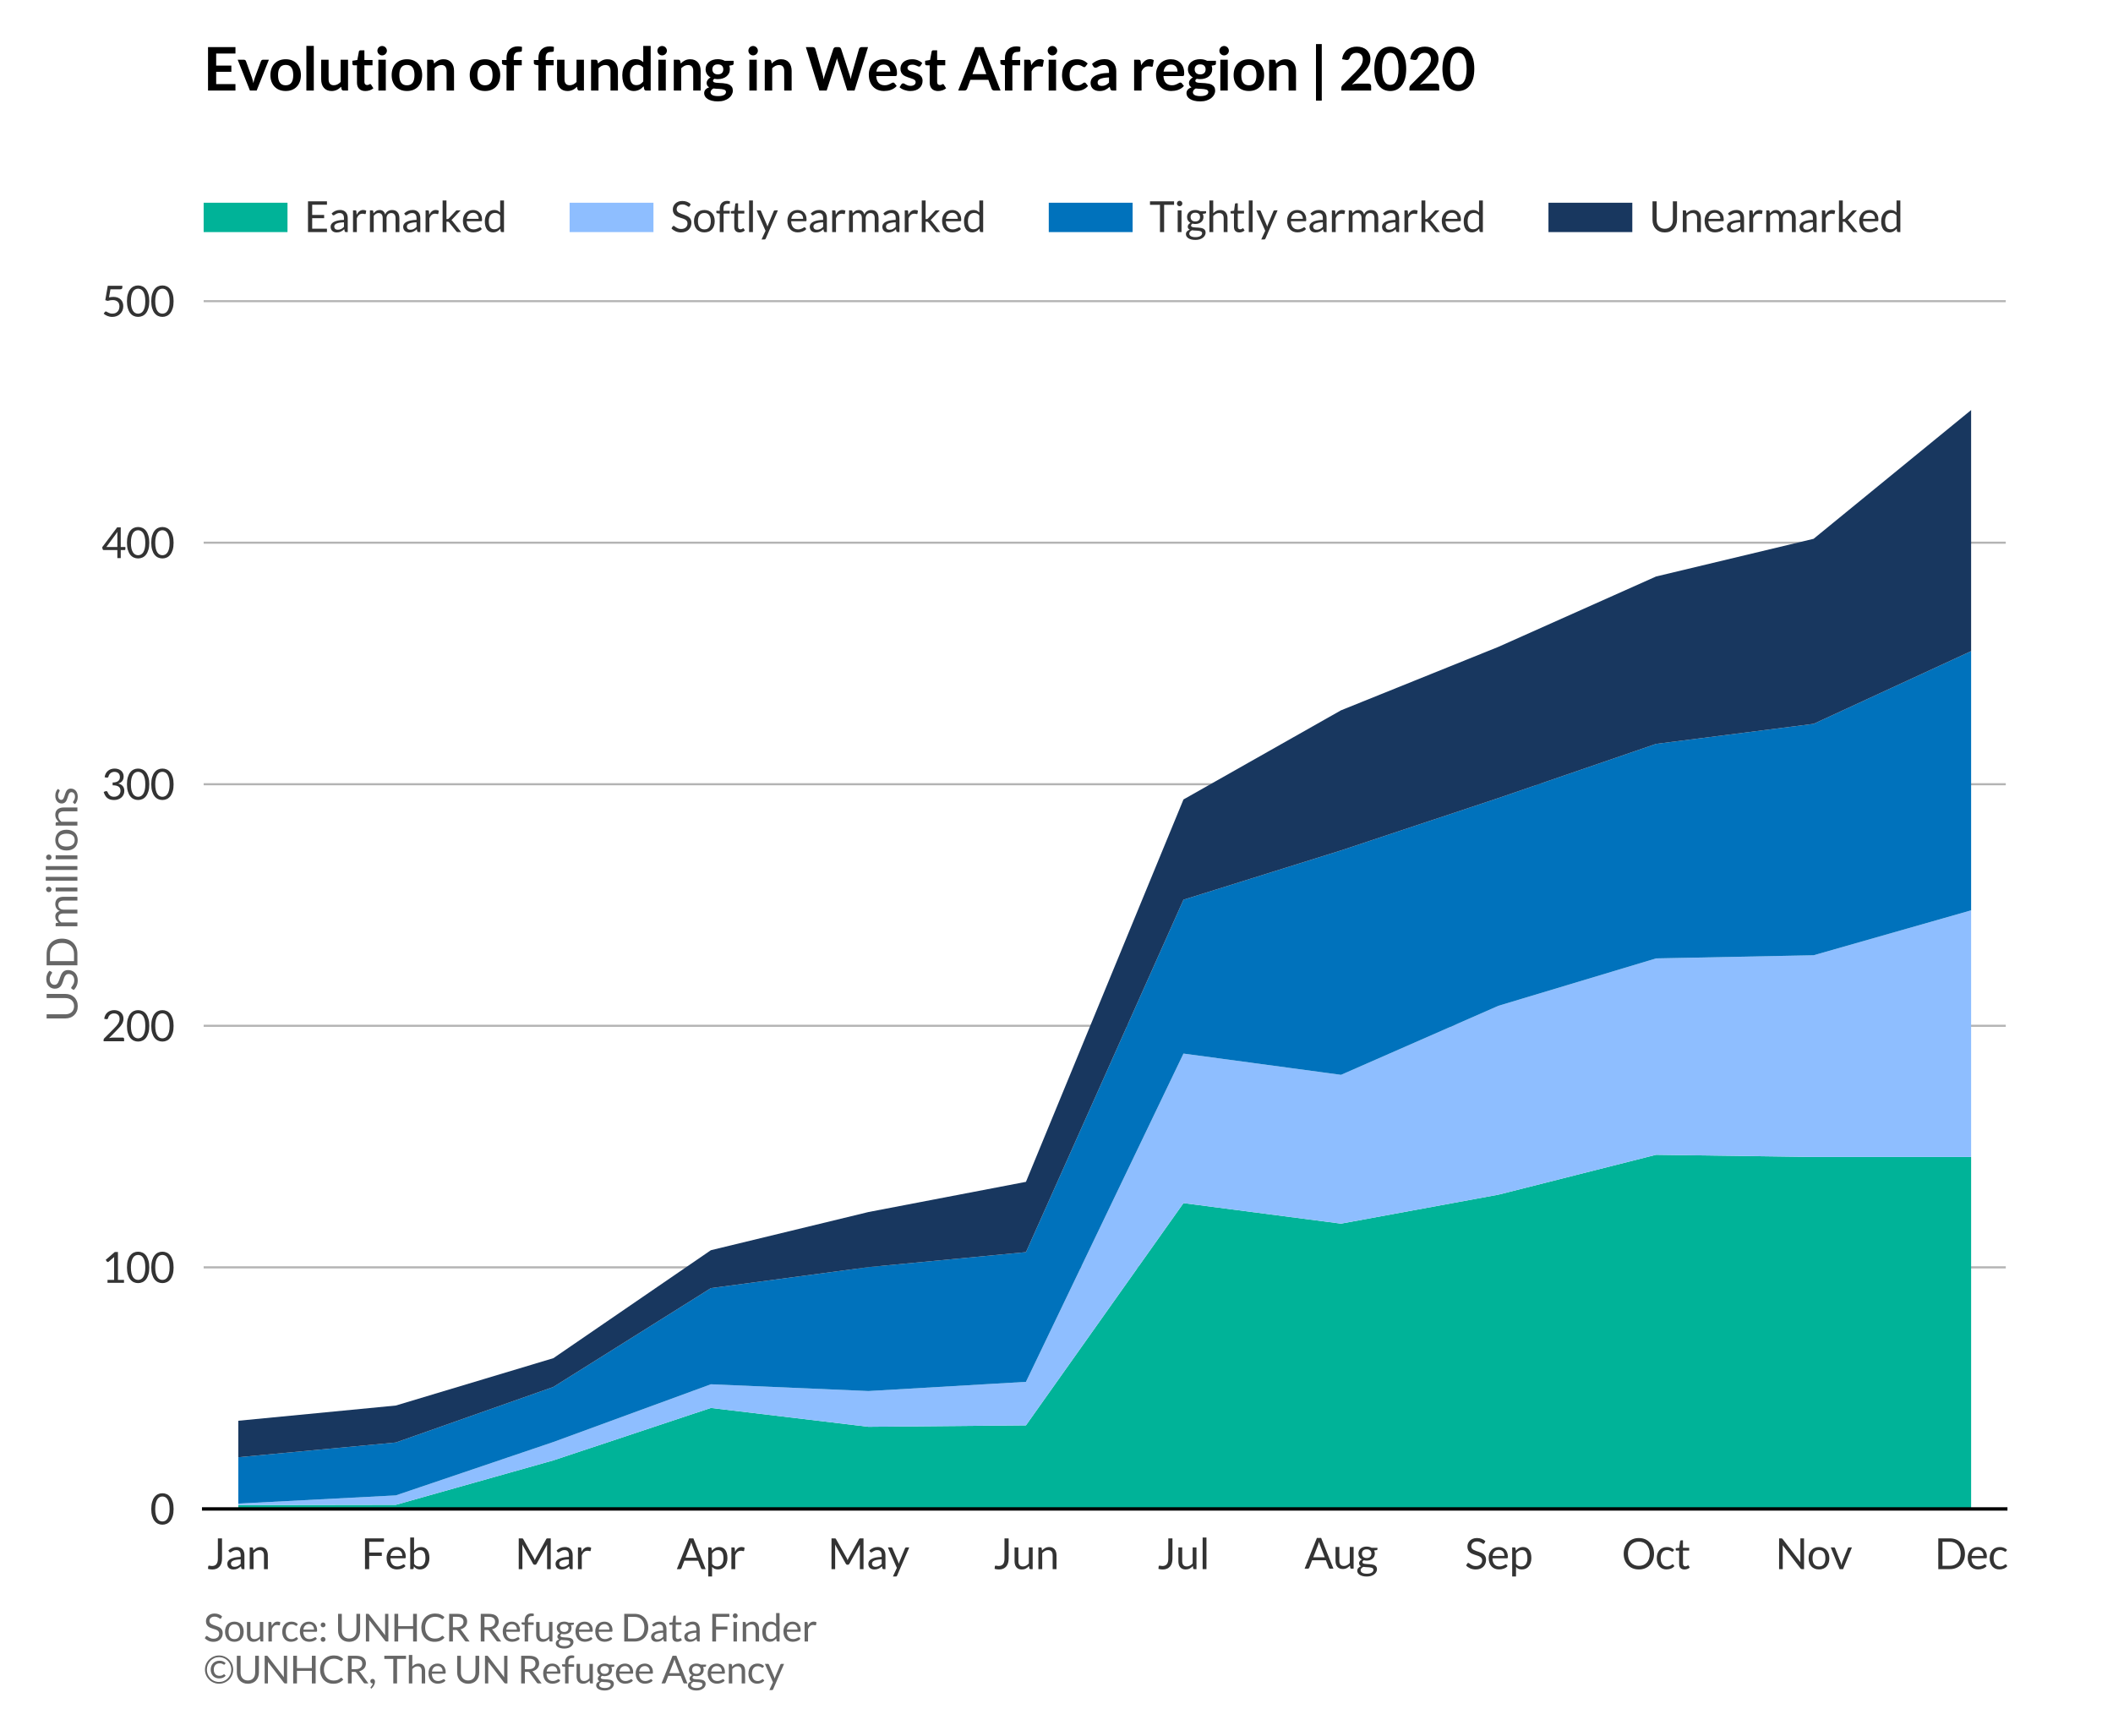 <?xml version="1.0" encoding="utf-8" standalone="no"?>
<!DOCTYPE svg PUBLIC "-//W3C//DTD SVG 1.1//EN"
  "http://www.w3.org/Graphics/SVG/1.1/DTD/svg11.dtd">
<svg xmlns:xlink="http://www.w3.org/1999/xlink" width="504pt" height="414pt" viewBox="0 0 504 414" xmlns="http://www.w3.org/2000/svg" version="1.1">
 <defs>
  <style type="text/css">*{stroke-linejoin: round; stroke-linecap: butt}</style>
 </defs>
 <g id="figure_1">
  <g id="patch_1">
   <path d="M 0 414 
L 504 414 
L 504 0 
L 0 0 
z
" style="fill: #ffffff"/>
  </g>
  <g id="axes_1">
   <g id="patch_2">
    <path d="M 48.575 359.92 
L 478.425 359.92 
L 478.425 71.6 
L 48.575 71.6 
z
" style="fill: #ffffff"/>
   </g>
   <g id="matplotlib.axis_1">
    <g id="xtick_1">
     <g id="text_1">
      <!-- Jan -->
      <g style="fill: #333333" transform="translate(49.306 374.286)scale(0.1 -0.1)">
       <defs>
        <path id="Lato-Regular-4a" d="M 2282 1584 
Q 2282 1200 2187 896 
Q 2093 592 1909 382 
Q 1725 173 1456 61 
Q 1187 -51 838 -51 
Q 528 -51 192 38 
Q 198 131 208 222 
Q 218 314 227 403 
Q 234 458 267 491 
Q 301 525 368 525 
Q 426 525 522 496 
Q 618 467 778 467 
Q 989 467 1153 531 
Q 1318 595 1432 729 
Q 1546 864 1605 1073 
Q 1664 1283 1664 1571 
L 1664 4586 
L 2282 4586 
L 2282 1584 
z
" transform="scale(0.016)"/>
        <path id="Lato-Regular-61" d="M 2848 0 
L 2595 0 
Q 2512 0 2461 25 
Q 2410 51 2394 134 
L 2330 435 
Q 2202 320 2080 229 
Q 1958 138 1824 75 
Q 1690 13 1538 -19 
Q 1386 -51 1200 -51 
Q 1011 -51 846 1 
Q 682 54 560 160 
Q 438 266 366 427 
Q 294 589 294 810 
Q 294 1002 400 1179 
Q 506 1357 741 1494 
Q 976 1632 1357 1720 
Q 1738 1808 2288 1821 
L 2288 2074 
Q 2288 2451 2126 2644 
Q 1965 2838 1648 2838 
Q 1440 2838 1297 2785 
Q 1155 2733 1051 2667 
Q 947 2602 872 2549 
Q 797 2496 723 2496 
Q 666 2496 622 2526 
Q 579 2557 554 2602 
L 451 2784 
Q 720 3043 1030 3171 
Q 1341 3299 1718 3299 
Q 1990 3299 2201 3209 
Q 2413 3120 2557 2960 
Q 2701 2800 2774 2573 
Q 2848 2346 2848 2074 
L 2848 0 
z
M 1370 349 
Q 1520 349 1645 379 
Q 1770 410 1880 466 
Q 1990 522 2091 602 
Q 2192 682 2288 784 
L 2288 1459 
Q 1894 1446 1619 1396 
Q 1344 1347 1171 1267 
Q 998 1187 920 1078 
Q 842 970 842 835 
Q 842 707 883 614 
Q 925 522 995 462 
Q 1066 403 1162 376 
Q 1258 349 1370 349 
z
" transform="scale(0.016)"/>
        <path id="Lato-Regular-6e" d="M 467 0 
L 467 3242 
L 806 3242 
Q 928 3242 960 3123 
L 1005 2771 
Q 1216 3005 1477 3149 
Q 1738 3293 2080 3293 
Q 2346 3293 2549 3205 
Q 2752 3117 2888 2955 
Q 3024 2794 3094 2566 
Q 3165 2339 3165 2064 
L 3165 0 
L 2595 0 
L 2595 2064 
Q 2595 2432 2427 2635 
Q 2259 2838 1914 2838 
Q 1661 2838 1441 2716 
Q 1222 2595 1037 2387 
L 1037 0 
L 467 0 
z
" transform="scale(0.016)"/>
       </defs>
       <use xlink:href="#Lato-Regular-4a"/>
       <use xlink:href="#Lato-Regular-61" x="44.4"/>
       <use xlink:href="#Lato-Regular-6e" x="95.1"/>
      </g>
     </g>
    </g>
    <g id="xtick_2">
     <g id="text_2">
      <!-- Feb -->
      <g style="fill: #333333" transform="translate(86.17 374.286)scale(0.1 -0.1)">
       <defs>
        <path id="Lato-Regular-46" d="M 3382 4586 
L 3382 4080 
L 1181 4080 
L 1181 2477 
L 3062 2477 
L 3062 1971 
L 1181 1971 
L 1181 0 
L 557 0 
L 557 4586 
L 3382 4586 
z
" transform="scale(0.016)"/>
        <path id="Lato-Regular-65" d="M 1750 3293 
Q 2042 3293 2288 3195 
Q 2534 3098 2713 2914 
Q 2893 2730 2993 2459 
Q 3094 2189 3094 1843 
Q 3094 1709 3065 1664 
Q 3037 1619 2957 1619 
L 800 1619 
Q 806 1312 883 1085 
Q 960 858 1094 706 
Q 1229 554 1414 478 
Q 1600 403 1830 403 
Q 2045 403 2200 452 
Q 2355 502 2467 560 
Q 2579 618 2654 667 
Q 2730 717 2784 717 
Q 2854 717 2893 662 
L 3053 454 
Q 2947 326 2800 232 
Q 2653 138 2485 77 
Q 2317 16 2137 -14 
Q 1958 -45 1782 -45 
Q 1446 -45 1163 68 
Q 880 182 673 401 
Q 467 621 352 944 
Q 237 1267 237 1686 
Q 237 2026 341 2320 
Q 445 2614 640 2830 
Q 835 3046 1116 3169 
Q 1398 3293 1750 3293 
z
M 1763 2874 
Q 1350 2874 1113 2635 
Q 877 2397 819 1974 
L 2582 1974 
Q 2582 2173 2528 2337 
Q 2474 2502 2368 2622 
Q 2262 2742 2110 2808 
Q 1958 2874 1763 2874 
z
" transform="scale(0.016)"/>
        <path id="Lato-Regular-62" d="M 486 0 
L 486 4714 
L 1059 4714 
L 1059 2774 
Q 1261 3008 1521 3150 
Q 1782 3293 2118 3293 
Q 2400 3293 2627 3187 
Q 2854 3082 3014 2872 
Q 3174 2662 3260 2353 
Q 3347 2045 3347 1642 
Q 3347 1283 3251 974 
Q 3155 666 2974 440 
Q 2794 214 2533 84 
Q 2272 -45 1946 -45 
Q 1632 -45 1413 76 
Q 1194 198 1030 416 
L 1002 122 
Q 976 0 854 0 
L 486 0 
z
M 1933 2838 
Q 1654 2838 1444 2710 
Q 1235 2582 1059 2349 
L 1059 781 
Q 1213 570 1400 483 
Q 1587 397 1818 397 
Q 2272 397 2515 720 
Q 2758 1043 2758 1642 
Q 2758 1958 2702 2185 
Q 2646 2413 2540 2558 
Q 2435 2704 2281 2771 
Q 2128 2838 1933 2838 
z
" transform="scale(0.016)"/>
       </defs>
       <use xlink:href="#Lato-Regular-46"/>
       <use xlink:href="#Lato-Regular-65" x="56.6"/>
       <use xlink:href="#Lato-Regular-62" x="109"/>
      </g>
     </g>
    </g>
    <g id="xtick_3">
     <g id="text_3">
      <!-- Mar -->
      <g style="fill: #333333" transform="translate(122.84 374.286)scale(0.1 -0.1)">
       <defs>
        <path id="Lato-Regular-4d" d="M 2813 1658 
Q 2858 1581 2891 1496 
Q 2925 1411 2957 1325 
Q 2989 1414 3024 1496 
Q 3059 1578 3104 1661 
L 4656 4480 
Q 4698 4554 4742 4570 
Q 4787 4586 4870 4586 
L 5328 4586 
L 5328 0 
L 4784 0 
L 4784 3370 
Q 4784 3437 4787 3513 
Q 4790 3590 4797 3670 
L 3226 803 
Q 3146 659 3002 659 
L 2912 659 
Q 2768 659 2688 803 
L 1082 3680 
Q 1091 3597 1096 3517 
Q 1101 3437 1101 3370 
L 1101 0 
L 557 0 
L 557 4586 
L 1014 4586 
Q 1098 4586 1142 4570 
Q 1187 4554 1229 4480 
L 2813 1658 
L 2813 1658 
z
" transform="scale(0.016)"/>
        <path id="Lato-Regular-72" d="M 467 0 
L 467 3242 
L 794 3242 
Q 886 3242 921 3206 
Q 957 3171 970 3085 
L 1008 2579 
Q 1174 2918 1419 3108 
Q 1664 3299 1994 3299 
Q 2128 3299 2237 3268 
Q 2346 3238 2438 3184 
L 2365 2758 
Q 2342 2678 2266 2678 
Q 2221 2678 2128 2708 
Q 2035 2739 1869 2739 
Q 1571 2739 1371 2566 
Q 1171 2394 1037 2064 
L 1037 0 
L 467 0 
z
" transform="scale(0.016)"/>
       </defs>
       <use xlink:href="#Lato-Regular-4d"/>
       <use xlink:href="#Lato-Regular-61" x="92"/>
       <use xlink:href="#Lato-Regular-72" x="142.7"/>
      </g>
     </g>
    </g>
    <g id="xtick_4">
     <g id="text_4">
      <!-- Apr -->
      <g style="fill: #333333" transform="translate(161.389 374.286)scale(0.1 -0.1)">
       <defs>
        <path id="Lato-Regular-41" d="M 4330 0 
L 3850 0 
Q 3766 0 3715 41 
Q 3664 83 3638 147 
L 3210 1254 
L 1152 1254 
L 723 147 
Q 701 90 646 45 
Q 592 0 512 0 
L 32 0 
L 1866 4586 
L 2496 4586 
L 4330 0 
z
M 1325 1702 
L 3037 1702 
L 2317 3568 
Q 2246 3741 2179 4000 
Q 2144 3869 2110 3758 
Q 2077 3648 2045 3565 
L 1325 1702 
z
" transform="scale(0.016)"/>
        <path id="Lato-Regular-70" d="M 467 -1098 
L 467 3242 
L 806 3242 
Q 928 3242 960 3123 
L 1008 2739 
Q 1216 2992 1483 3145 
Q 1750 3299 2099 3299 
Q 2378 3299 2605 3192 
Q 2832 3085 2992 2875 
Q 3152 2666 3238 2355 
Q 3325 2045 3325 1642 
Q 3325 1283 3229 974 
Q 3133 666 2953 440 
Q 2774 214 2513 84 
Q 2253 -45 1926 -45 
Q 1626 -45 1413 54 
Q 1200 154 1037 336 
L 1037 -1098 
L 467 -1098 
z
M 1910 2838 
Q 1632 2838 1422 2710 
Q 1213 2582 1037 2349 
L 1037 781 
Q 1194 570 1381 483 
Q 1568 397 1798 397 
Q 2250 397 2493 720 
Q 2736 1043 2736 1642 
Q 2736 1958 2680 2185 
Q 2624 2413 2518 2558 
Q 2413 2704 2259 2771 
Q 2106 2838 1910 2838 
z
" transform="scale(0.016)"/>
       </defs>
       <use xlink:href="#Lato-Regular-41"/>
       <use xlink:href="#Lato-Regular-70" x="68"/>
       <use xlink:href="#Lato-Regular-72" x="123.2"/>
      </g>
     </g>
    </g>
    <g id="xtick_5">
     <g id="text_5">
      <!-- May -->
      <g style="fill: #333333" transform="translate(197.443 374.286)scale(0.1 -0.1)">
       <defs>
        <path id="Lato-Regular-79" d="M 1418 -957 
Q 1389 -1021 1345 -1059 
Q 1302 -1098 1213 -1098 
L 790 -1098 
L 1382 189 
L 45 3242 
L 538 3242 
Q 611 3242 652 3205 
Q 694 3168 714 3123 
L 1581 1082 
Q 1610 1011 1630 940 
Q 1651 870 1667 797 
Q 1690 870 1712 940 
Q 1734 1011 1763 1085 
L 2605 3123 
Q 2624 3174 2670 3208 
Q 2717 3242 2771 3242 
L 3226 3242 
L 1418 -957 
z
" transform="scale(0.016)"/>
       </defs>
       <use xlink:href="#Lato-Regular-4d"/>
       <use xlink:href="#Lato-Regular-61" x="92"/>
       <use xlink:href="#Lato-Regular-79" x="142.7"/>
      </g>
     </g>
    </g>
    <g id="xtick_6">
     <g id="text_6">
      <!-- Jun -->
      <g style="fill: #333333" transform="translate(236.933 374.286)scale(0.1 -0.1)">
       <defs>
        <path id="Lato-Regular-75" d="M 960 3242 
L 960 1174 
Q 960 806 1129 604 
Q 1299 403 1642 403 
Q 1891 403 2112 521 
Q 2333 640 2518 851 
L 2518 3242 
L 3088 3242 
L 3088 0 
L 2749 0 
Q 2627 0 2595 118 
L 2550 467 
Q 2339 234 2076 91 
Q 1814 -51 1475 -51 
Q 1210 -51 1006 37 
Q 803 125 665 285 
Q 528 445 459 672 
Q 390 899 390 1174 
L 390 3242 
L 960 3242 
z
" transform="scale(0.016)"/>
       </defs>
       <use xlink:href="#Lato-Regular-4a"/>
       <use xlink:href="#Lato-Regular-75" x="44.4"/>
       <use xlink:href="#Lato-Regular-6e" x="100"/>
      </g>
     </g>
    </g>
    <g id="xtick_7">
     <g id="text_7">
      <!-- Jul -->
      <g style="fill: #333333" transform="translate(276.007 374.286)scale(0.1 -0.1)">
       <defs>
        <path id="Lato-Regular-6c" d="M 1101 4714 
L 1101 0 
L 531 0 
L 531 4714 
L 1101 4714 
z
" transform="scale(0.016)"/>
       </defs>
       <use xlink:href="#Lato-Regular-4a"/>
       <use xlink:href="#Lato-Regular-75" x="44.4"/>
       <use xlink:href="#Lato-Regular-6c" x="100"/>
      </g>
     </g>
    </g>
    <g id="xtick_8">
     <g id="text_8">
      <!-- Aug -->
      <g style="fill: #333333" transform="translate(311.127 374.176)scale(0.1 -0.1)">
       <defs>
        <path id="Lato-Regular-67" d="M 1558 3296 
Q 1770 3296 1954 3249 
Q 2138 3203 2288 3114 
L 3168 3114 
L 3168 2902 
Q 3168 2797 3034 2768 
L 2666 2717 
Q 2774 2509 2774 2253 
Q 2774 2016 2683 1822 
Q 2592 1629 2430 1491 
Q 2269 1354 2046 1280 
Q 1824 1206 1558 1206 
Q 1331 1206 1130 1261 
Q 1027 1197 974 1123 
Q 922 1050 922 979 
Q 922 864 1014 805 
Q 1107 746 1260 720 
Q 1414 694 1609 688 
Q 1805 682 2008 667 
Q 2211 653 2406 617 
Q 2602 582 2755 502 
Q 2909 422 3001 281 
Q 3094 141 3094 -83 
Q 3094 -291 2990 -486 
Q 2886 -682 2691 -834 
Q 2496 -986 2214 -1077 
Q 1933 -1168 1578 -1168 
Q 1222 -1168 955 -1097 
Q 688 -1027 512 -908 
Q 336 -790 248 -635 
Q 160 -480 160 -310 
Q 160 -70 312 98 
Q 464 266 730 365 
Q 592 429 510 536 
Q 429 643 429 822 
Q 429 893 454 968 
Q 480 1043 533 1116 
Q 586 1190 662 1257 
Q 739 1325 842 1376 
Q 602 1510 466 1732 
Q 330 1955 330 2253 
Q 330 2490 421 2683 
Q 512 2877 675 3013 
Q 838 3149 1064 3222 
Q 1290 3296 1558 3296 
z
M 2570 -176 
Q 2570 -54 2502 19 
Q 2435 93 2320 133 
Q 2205 173 2054 192 
Q 1904 211 1737 219 
Q 1571 227 1398 236 
Q 1226 246 1069 272 
Q 886 186 772 61 
Q 659 -64 659 -237 
Q 659 -346 715 -440 
Q 771 -534 886 -603 
Q 1002 -672 1176 -712 
Q 1350 -752 1587 -752 
Q 1818 -752 2000 -710 
Q 2182 -669 2308 -592 
Q 2435 -515 2502 -409 
Q 2570 -304 2570 -176 
z
M 1558 1584 
Q 1731 1584 1864 1632 
Q 1997 1680 2086 1766 
Q 2176 1853 2221 1973 
Q 2266 2093 2266 2237 
Q 2266 2534 2085 2710 
Q 1904 2886 1558 2886 
Q 1216 2886 1035 2710 
Q 854 2534 854 2237 
Q 854 2093 900 1973 
Q 947 1853 1036 1766 
Q 1126 1680 1257 1632 
Q 1389 1584 1558 1584 
z
" transform="scale(0.016)"/>
       </defs>
       <use xlink:href="#Lato-Regular-41"/>
       <use xlink:href="#Lato-Regular-75" x="68"/>
       <use xlink:href="#Lato-Regular-67" x="123.6"/>
      </g>
     </g>
    </g>
    <g id="xtick_9">
     <g id="text_9">
      <!-- Sep -->
      <g style="fill: #333333" transform="translate(349.405 374.286)scale(0.1 -0.1)">
       <defs>
        <path id="Lato-Regular-53" d="M 2906 3869 
Q 2877 3821 2845 3797 
Q 2813 3773 2762 3773 
Q 2707 3773 2635 3827 
Q 2563 3882 2452 3947 
Q 2342 4013 2187 4067 
Q 2032 4122 1811 4122 
Q 1603 4122 1443 4066 
Q 1283 4010 1176 3914 
Q 1069 3818 1014 3688 
Q 960 3558 960 3408 
Q 960 3216 1054 3089 
Q 1149 2963 1304 2873 
Q 1459 2784 1656 2718 
Q 1853 2653 2059 2582 
Q 2266 2512 2462 2424 
Q 2659 2336 2814 2201 
Q 2970 2067 3064 1872 
Q 3158 1677 3158 1392 
Q 3158 1091 3056 827 
Q 2954 563 2757 368 
Q 2560 173 2273 61 
Q 1987 -51 1622 -51 
Q 1178 -51 811 110 
Q 445 272 186 547 
L 365 842 
Q 390 877 427 901 
Q 464 925 509 925 
Q 576 925 662 853 
Q 749 781 878 694 
Q 1008 608 1192 536 
Q 1376 464 1642 464 
Q 1862 464 2035 525 
Q 2208 586 2328 696 
Q 2448 806 2512 960 
Q 2576 1114 2576 1302 
Q 2576 1510 2481 1643 
Q 2387 1776 2233 1865 
Q 2080 1955 1883 2017 
Q 1686 2080 1480 2145 
Q 1274 2211 1077 2297 
Q 880 2384 726 2521 
Q 573 2659 478 2865 
Q 384 3072 384 3376 
Q 384 3619 478 3846 
Q 573 4074 752 4250 
Q 931 4426 1195 4531 
Q 1459 4637 1802 4637 
Q 2186 4637 2502 4515 
Q 2819 4394 3056 4163 
L 2906 3869 
z
" transform="scale(0.016)"/>
       </defs>
       <use xlink:href="#Lato-Regular-53"/>
       <use xlink:href="#Lato-Regular-65" x="53"/>
       <use xlink:href="#Lato-Regular-70" x="105.4"/>
      </g>
     </g>
    </g>
    <g id="xtick_10">
     <g id="text_10">
      <!-- Oct -->
      <g style="fill: #333333" transform="translate(386.82 374.286)scale(0.1 -0.1)">
       <defs>
        <path id="Lato-Regular-4f" d="M 4816 2291 
Q 4816 1776 4653 1345 
Q 4490 915 4192 604 
Q 3894 294 3476 123 
Q 3059 -48 2554 -48 
Q 2048 -48 1632 123 
Q 1216 294 918 604 
Q 621 915 457 1345 
Q 294 1776 294 2291 
Q 294 2806 457 3236 
Q 621 3667 918 3979 
Q 1216 4291 1632 4464 
Q 2048 4637 2554 4637 
Q 3059 4637 3476 4464 
Q 3894 4291 4192 3979 
Q 4490 3667 4653 3236 
Q 4816 2806 4816 2291 
z
M 4179 2291 
Q 4179 2714 4064 3050 
Q 3949 3386 3737 3618 
Q 3526 3850 3225 3974 
Q 2925 4099 2554 4099 
Q 2186 4099 1885 3974 
Q 1584 3850 1371 3618 
Q 1158 3386 1043 3050 
Q 928 2714 928 2291 
Q 928 1869 1043 1534 
Q 1158 1200 1371 968 
Q 1584 736 1885 613 
Q 2186 490 2554 490 
Q 2925 490 3225 613 
Q 3526 736 3737 968 
Q 3949 1200 4064 1534 
Q 4179 1869 4179 2291 
z
" transform="scale(0.016)"/>
        <path id="Lato-Regular-63" d="M 2678 2666 
Q 2653 2630 2627 2611 
Q 2602 2592 2554 2592 
Q 2506 2592 2450 2632 
Q 2394 2672 2307 2720 
Q 2221 2768 2097 2808 
Q 1974 2848 1795 2848 
Q 1558 2848 1376 2763 
Q 1194 2678 1070 2518 
Q 947 2358 884 2131 
Q 822 1904 822 1622 
Q 822 1328 889 1099 
Q 957 870 1078 715 
Q 1200 560 1374 478 
Q 1549 397 1766 397 
Q 1974 397 2108 446 
Q 2243 496 2332 557 
Q 2422 618 2480 667 
Q 2538 717 2595 717 
Q 2669 717 2704 662 
L 2864 454 
Q 2653 195 2336 75 
Q 2019 -45 1667 -45 
Q 1363 -45 1102 67 
Q 842 179 650 392 
Q 458 605 347 915 
Q 237 1226 237 1622 
Q 237 1984 337 2291 
Q 438 2598 632 2820 
Q 826 3043 1110 3168 
Q 1395 3293 1763 3293 
Q 2102 3293 2364 3182 
Q 2627 3072 2829 2870 
L 2678 2666 
z
" transform="scale(0.016)"/>
        <path id="Lato-Regular-74" d="M 1450 -51 
Q 1066 -51 859 163 
Q 653 378 653 781 
L 653 2765 
L 262 2765 
Q 211 2765 176 2795 
Q 141 2826 141 2890 
L 141 3117 
L 672 3184 
L 803 4186 
Q 810 4234 845 4264 
Q 880 4294 934 4294 
L 1222 4294 
L 1222 3178 
L 2150 3178 
L 2150 2765 
L 1222 2765 
L 1222 819 
Q 1222 614 1321 515 
Q 1421 416 1578 416 
Q 1667 416 1732 440 
Q 1798 464 1846 493 
Q 1894 522 1928 546 
Q 1962 570 1987 570 
Q 2032 570 2067 515 
L 2234 243 
Q 2086 106 1878 27 
Q 1670 -51 1450 -51 
z
" transform="scale(0.016)"/>
       </defs>
       <use xlink:href="#Lato-Regular-4f"/>
       <use xlink:href="#Lato-Regular-63" x="79.8"/>
       <use xlink:href="#Lato-Regular-74" x="126.5"/>
      </g>
     </g>
    </g>
    <g id="xtick_11">
     <g id="text_11">
      <!-- Nov -->
      <g style="fill: #333333" transform="translate(423.465 374.286)scale(0.1 -0.1)">
       <defs>
        <path id="Lato-Regular-4e" d="M 877 4586 
Q 960 4586 1000 4565 
Q 1040 4544 1091 4480 
L 3747 1024 
Q 3738 1107 3734 1185 
Q 3731 1264 3731 1338 
L 3731 4586 
L 4275 4586 
L 4275 0 
L 3962 0 
Q 3888 0 3838 25 
Q 3789 51 3741 112 
L 1088 3565 
Q 1094 3485 1097 3408 
Q 1101 3331 1101 3267 
L 1101 0 
L 557 0 
L 557 4586 
L 877 4586 
L 877 4586 
z
" transform="scale(0.016)"/>
        <path id="Lato-Regular-6f" d="M 1779 3293 
Q 2134 3293 2420 3174 
Q 2707 3056 2907 2838 
Q 3107 2621 3214 2312 
Q 3322 2003 3322 1622 
Q 3322 1238 3214 931 
Q 3107 624 2907 406 
Q 2707 189 2420 72 
Q 2134 -45 1779 -45 
Q 1424 -45 1137 72 
Q 851 189 649 406 
Q 448 624 339 931 
Q 230 1238 230 1622 
Q 230 2003 339 2312 
Q 448 2621 649 2838 
Q 851 3056 1137 3174 
Q 1424 3293 1779 3293 
z
M 1779 400 
Q 2259 400 2496 721 
Q 2733 1043 2733 1619 
Q 2733 2198 2496 2521 
Q 2259 2845 1779 2845 
Q 1536 2845 1357 2761 
Q 1178 2678 1058 2521 
Q 938 2365 878 2136 
Q 819 1907 819 1619 
Q 819 1331 878 1104 
Q 938 877 1058 721 
Q 1178 566 1357 483 
Q 1536 400 1779 400 
z
" transform="scale(0.016)"/>
        <path id="Lato-Regular-76" d="M 58 3242 
L 525 3242 
Q 592 3242 637 3206 
Q 682 3171 701 3123 
L 1523 1037 
Q 1568 922 1593 806 
Q 1619 691 1642 579 
Q 1667 691 1696 806 
Q 1725 922 1770 1037 
L 2602 3123 
Q 2621 3174 2664 3208 
Q 2707 3242 2771 3242 
L 3216 3242 
L 1894 0 
L 1379 0 
L 58 3242 
z
" transform="scale(0.016)"/>
       </defs>
       <use xlink:href="#Lato-Regular-4e"/>
       <use xlink:href="#Lato-Regular-6f" x="75.6"/>
       <use xlink:href="#Lato-Regular-76" x="131.2"/>
      </g>
     </g>
    </g>
    <g id="xtick_12">
     <g id="text_12">
      <!-- Dec -->
      <g style="fill: #333333" transform="translate(461.438 374.286)scale(0.1 -0.1)">
       <defs>
        <path id="Lato-Regular-44" d="M 4531 2291 
Q 4531 1776 4368 1353 
Q 4205 931 3907 630 
Q 3610 330 3194 165 
Q 2778 0 2272 0 
L 557 0 
L 557 4586 
L 2272 4586 
Q 2778 4586 3194 4421 
Q 3610 4256 3907 3953 
Q 4205 3651 4368 3228 
Q 4531 2806 4531 2291 
z
M 3894 2291 
Q 3894 2714 3779 3046 
Q 3664 3379 3453 3609 
Q 3242 3840 2941 3961 
Q 2640 4083 2272 4083 
L 1181 4083 
L 1181 502 
L 2272 502 
Q 2640 502 2941 624 
Q 3242 746 3453 974 
Q 3664 1203 3779 1536 
Q 3894 1869 3894 2291 
z
" transform="scale(0.016)"/>
       </defs>
       <use xlink:href="#Lato-Regular-44"/>
       <use xlink:href="#Lato-Regular-65" x="75.3"/>
       <use xlink:href="#Lato-Regular-63" x="127.7"/>
      </g>
     </g>
    </g>
   </g>
   <g id="matplotlib.axis_2">
    <g id="ytick_1">
     <g id="line2d_1">
      <path d="M 48.575 359.92 
L 478.425 359.92 
" clip-path="url(#p63c5c02ea8)" style="fill: none; stroke: #000000; stroke-opacity: 0.3; stroke-width: 0.5; stroke-linecap: square"/>
     </g>
     <g id="text_13">
      <!-- 0 -->
      <g style="fill: #333333" transform="translate(35.775 363.603)scale(0.1 -0.1)">
       <defs>
        <path id="Lato-Regular-30" d="M 3520 2291 
Q 3520 1690 3390 1250 
Q 3261 810 3037 522 
Q 2813 234 2507 93 
Q 2202 -48 1853 -48 
Q 1501 -48 1198 93 
Q 896 234 672 522 
Q 448 810 320 1250 
Q 192 1690 192 2291 
Q 192 2893 320 3334 
Q 448 3776 672 4065 
Q 896 4355 1198 4496 
Q 1501 4637 1853 4637 
Q 2202 4637 2507 4496 
Q 2813 4355 3037 4065 
Q 3261 3776 3390 3334 
Q 3520 2893 3520 2291 
z
M 2928 2291 
Q 2928 2816 2840 3173 
Q 2752 3530 2603 3747 
Q 2454 3965 2259 4059 
Q 2064 4154 1853 4154 
Q 1642 4154 1446 4059 
Q 1251 3965 1104 3747 
Q 957 3530 869 3173 
Q 781 2816 781 2291 
Q 781 1766 869 1411 
Q 957 1056 1104 838 
Q 1251 621 1446 526 
Q 1642 432 1853 432 
Q 2064 432 2259 526 
Q 2454 621 2603 838 
Q 2752 1056 2840 1411 
Q 2928 1766 2928 2291 
z
" transform="scale(0.016)"/>
       </defs>
       <use xlink:href="#Lato-Regular-30"/>
      </g>
     </g>
    </g>
    <g id="ytick_2">
     <g id="line2d_2">
      <path d="M 48.575 302.301 
L 478.425 302.301 
" clip-path="url(#p63c5c02ea8)" style="fill: none; stroke: #000000; stroke-opacity: 0.3; stroke-width: 0.5; stroke-linecap: square"/>
     </g>
     <g id="text_14">
      <!-- 100 -->
      <g style="fill: #333333" transform="translate(24.175 305.984)scale(0.1 -0.1)">
       <defs>
        <path id="Lato-Regular-31" d="M 918 435 
L 1904 435 
L 1904 3562 
Q 1904 3702 1914 3846 
L 1094 3146 
Q 1062 3120 1030 3109 
Q 998 3098 970 3098 
Q 922 3098 883 3118 
Q 845 3139 826 3168 
L 646 3414 
L 2010 4595 
L 2474 4595 
L 2474 435 
L 3376 435 
L 3376 0 
L 918 0 
L 918 435 
z
" transform="scale(0.016)"/>
       </defs>
       <use xlink:href="#Lato-Regular-31"/>
       <use xlink:href="#Lato-Regular-30" x="58"/>
       <use xlink:href="#Lato-Regular-30" x="116"/>
      </g>
     </g>
    </g>
    <g id="ytick_3">
     <g id="line2d_3">
      <path d="M 48.575 244.682 
L 478.425 244.682 
" clip-path="url(#p63c5c02ea8)" style="fill: none; stroke: #000000; stroke-opacity: 0.3; stroke-width: 0.5; stroke-linecap: square"/>
     </g>
     <g id="text_15">
      <!-- 200 -->
      <g style="fill: #333333" transform="translate(24.175 248.365)scale(0.1 -0.1)">
       <defs>
        <path id="Lato-Regular-32" d="M 1923 4637 
Q 2214 4637 2467 4550 
Q 2720 4464 2904 4299 
Q 3088 4134 3193 3897 
Q 3299 3661 3299 3360 
Q 3299 3104 3222 2886 
Q 3146 2669 3014 2469 
Q 2883 2269 2712 2081 
Q 2541 1894 2349 1699 
L 1142 464 
Q 1270 499 1401 520 
Q 1533 541 1654 541 
L 3190 541 
Q 3283 541 3337 486 
Q 3392 432 3392 346 
L 3392 0 
L 333 0 
L 333 195 
Q 333 256 357 320 
Q 381 384 435 438 
L 1904 1914 
Q 2086 2099 2236 2270 
Q 2387 2442 2494 2614 
Q 2602 2787 2659 2964 
Q 2717 3142 2717 3344 
Q 2717 3546 2653 3698 
Q 2589 3850 2477 3949 
Q 2365 4048 2214 4097 
Q 2064 4147 1891 4147 
Q 1718 4147 1571 4096 
Q 1424 4045 1310 3953 
Q 1197 3862 1118 3737 
Q 1040 3613 1008 3462 
Q 982 3370 931 3328 
Q 880 3286 797 3286 
Q 781 3286 763 3288 
Q 746 3290 723 3293 
L 426 3344 
Q 470 3658 598 3899 
Q 726 4141 923 4304 
Q 1120 4467 1374 4552 
Q 1629 4637 1923 4637 
z
" transform="scale(0.016)"/>
       </defs>
       <use xlink:href="#Lato-Regular-32"/>
       <use xlink:href="#Lato-Regular-30" x="58"/>
       <use xlink:href="#Lato-Regular-30" x="116"/>
      </g>
     </g>
    </g>
    <g id="ytick_4">
     <g id="line2d_4">
      <path d="M 48.575 187.063 
L 478.425 187.063 
" clip-path="url(#p63c5c02ea8)" style="fill: none; stroke: #000000; stroke-opacity: 0.3; stroke-width: 0.5; stroke-linecap: square"/>
     </g>
     <g id="text_16">
      <!-- 300 -->
      <g style="fill: #333333" transform="translate(24.175 190.746)scale(0.1 -0.1)">
       <defs>
        <path id="Lato-Regular-33" d="M 1984 4637 
Q 2275 4637 2521 4553 
Q 2768 4470 2945 4316 
Q 3123 4163 3222 3945 
Q 3322 3728 3322 3462 
Q 3322 3245 3266 3073 
Q 3210 2902 3106 2772 
Q 3002 2643 2854 2553 
Q 2707 2464 2525 2410 
Q 2973 2291 3198 2012 
Q 3424 1734 3424 1315 
Q 3424 998 3304 745 
Q 3184 493 2976 315 
Q 2768 138 2491 43 
Q 2214 -51 1898 -51 
Q 1533 -51 1273 40 
Q 1014 131 835 291 
Q 656 451 541 670 
Q 426 890 346 1146 
L 589 1248 
Q 656 1277 723 1277 
Q 787 1277 836 1249 
Q 886 1222 912 1165 
Q 918 1152 924 1137 
Q 931 1123 938 1107 
Q 982 1014 1046 897 
Q 1110 781 1219 678 
Q 1328 576 1489 505 
Q 1651 435 1891 435 
Q 2131 435 2312 513 
Q 2493 592 2613 717 
Q 2733 842 2793 995 
Q 2854 1149 2854 1299 
Q 2854 1485 2804 1638 
Q 2755 1792 2625 1904 
Q 2496 2016 2267 2080 
Q 2038 2144 1680 2144 
L 1680 2557 
Q 1971 2560 2177 2621 
Q 2384 2682 2515 2787 
Q 2646 2893 2705 3040 
Q 2765 3187 2765 3366 
Q 2765 3565 2702 3712 
Q 2640 3859 2531 3955 
Q 2422 4051 2273 4099 
Q 2125 4147 1952 4147 
Q 1779 4147 1632 4096 
Q 1485 4045 1371 3953 
Q 1258 3862 1181 3736 
Q 1104 3610 1066 3462 
Q 1040 3370 989 3328 
Q 938 3286 858 3286 
Q 842 3286 824 3288 
Q 806 3290 784 3293 
L 486 3344 
Q 531 3658 659 3899 
Q 787 4141 984 4304 
Q 1181 4467 1435 4552 
Q 1690 4637 1984 4637 
z
" transform="scale(0.016)"/>
       </defs>
       <use xlink:href="#Lato-Regular-33"/>
       <use xlink:href="#Lato-Regular-30" x="58"/>
       <use xlink:href="#Lato-Regular-30" x="116"/>
      </g>
     </g>
    </g>
    <g id="ytick_5">
     <g id="line2d_5">
      <path d="M 48.575 129.444 
L 478.425 129.444 
" clip-path="url(#p63c5c02ea8)" style="fill: none; stroke: #000000; stroke-opacity: 0.3; stroke-width: 0.5; stroke-linecap: square"/>
     </g>
     <g id="text_17">
      <!-- 400 -->
      <g style="fill: #333333" transform="translate(24.175 133.127)scale(0.1 -0.1)">
       <defs>
        <path id="Lato-Regular-34" d="M 2890 1654 
L 3584 1654 
L 3584 1328 
Q 3584 1277 3553 1241 
Q 3523 1206 3459 1206 
L 2890 1206 
L 2890 0 
L 2387 0 
L 2387 1206 
L 355 1206 
Q 291 1206 244 1243 
Q 198 1280 186 1334 
L 128 1626 
L 2358 4586 
L 2890 4586 
L 2890 1654 
z
M 2387 3546 
Q 2387 3629 2392 3725 
Q 2397 3821 2413 3923 
L 746 1654 
L 2387 1654 
L 2387 3546 
z
" transform="scale(0.016)"/>
       </defs>
       <use xlink:href="#Lato-Regular-34"/>
       <use xlink:href="#Lato-Regular-30" x="58"/>
       <use xlink:href="#Lato-Regular-30" x="116"/>
      </g>
     </g>
    </g>
    <g id="ytick_6">
     <g id="line2d_6">
      <path d="M 48.575 71.825 
L 478.425 71.825 
" clip-path="url(#p63c5c02ea8)" style="fill: none; stroke: #000000; stroke-opacity: 0.3; stroke-width: 0.5; stroke-linecap: square"/>
     </g>
     <g id="text_18">
      <!-- 500 -->
      <g style="fill: #333333" transform="translate(24.175 75.508)scale(0.1 -0.1)">
       <defs>
        <path id="Lato-Regular-35" d="M 3130 4336 
Q 3130 4214 3053 4136 
Q 2976 4058 2794 4058 
L 1354 4058 
L 1142 2854 
Q 1501 2931 1805 2931 
Q 2163 2931 2436 2825 
Q 2710 2720 2896 2534 
Q 3082 2349 3176 2096 
Q 3270 1843 3270 1546 
Q 3270 1181 3142 886 
Q 3014 592 2792 382 
Q 2570 173 2269 61 
Q 1968 -51 1619 -51 
Q 1418 -51 1232 -11 
Q 1046 29 886 96 
Q 726 163 588 249 
Q 451 336 346 432 
L 518 675 
Q 576 758 672 758 
Q 733 758 814 708 
Q 896 659 1011 598 
Q 1126 538 1281 488 
Q 1437 438 1651 438 
Q 1891 438 2083 515 
Q 2275 592 2411 734 
Q 2547 877 2620 1075 
Q 2694 1274 2694 1520 
Q 2694 1734 2632 1907 
Q 2570 2080 2443 2201 
Q 2317 2323 2128 2390 
Q 1939 2458 1686 2458 
Q 1514 2458 1328 2429 
Q 1142 2400 944 2336 
L 586 2442 
L 957 4586 
L 3130 4586 
L 3130 4336 
z
" transform="scale(0.016)"/>
       </defs>
       <use xlink:href="#Lato-Regular-35"/>
       <use xlink:href="#Lato-Regular-30" x="58"/>
       <use xlink:href="#Lato-Regular-30" x="116"/>
      </g>
     </g>
    </g>
    <g id="text_19">
     <!-- USD millions -->
     <g style="fill: #666666" transform="translate(18.459 243.743)rotate(-90)scale(0.1 -0.1)">
      <defs>
       <path id="Lato-Regular-55" d="M 2339 493 
Q 2624 493 2848 589 
Q 3072 685 3227 857 
Q 3382 1030 3464 1270 
Q 3546 1510 3546 1798 
L 3546 4586 
L 4163 4586 
L 4163 1798 
Q 4163 1402 4036 1062 
Q 3910 723 3675 475 
Q 3440 227 3101 86 
Q 2762 -54 2339 -54 
Q 1917 -54 1577 86 
Q 1238 227 1001 475 
Q 765 723 638 1062 
Q 512 1402 512 1798 
L 512 4586 
L 1130 4586 
L 1130 1802 
Q 1130 1514 1211 1274 
Q 1293 1034 1448 861 
Q 1603 688 1828 590 
Q 2054 493 2339 493 
z
" transform="scale(0.016)"/>
       <path id="Lato-Regular-20" transform="scale(0.016)"/>
       <path id="Lato-Regular-6d" d="M 467 0 
L 467 3242 
L 806 3242 
Q 928 3242 960 3123 
L 1002 2790 
Q 1181 3011 1403 3152 
Q 1626 3293 1920 3293 
Q 2250 3293 2453 3110 
Q 2656 2928 2746 2618 
Q 2813 2794 2923 2922 
Q 3034 3050 3171 3133 
Q 3309 3216 3464 3254 
Q 3619 3293 3779 3293 
Q 4035 3293 4235 3211 
Q 4435 3130 4574 2973 
Q 4714 2816 4787 2587 
Q 4861 2358 4861 2064 
L 4861 0 
L 4291 0 
L 4291 2064 
Q 4291 2445 4124 2641 
Q 3958 2838 3642 2838 
Q 3501 2838 3374 2788 
Q 3248 2739 3152 2643 
Q 3056 2547 3000 2401 
Q 2944 2256 2944 2064 
L 2944 0 
L 2374 0 
L 2374 2064 
Q 2374 2454 2217 2646 
Q 2061 2838 1760 2838 
Q 1549 2838 1368 2724 
Q 1187 2611 1037 2416 
L 1037 0 
L 467 0 
z
" transform="scale(0.016)"/>
       <path id="Lato-Regular-69" d="M 1101 3242 
L 1101 0 
L 531 0 
L 531 3242 
L 1101 3242 
z
M 1229 4259 
Q 1229 4176 1195 4104 
Q 1162 4032 1106 3976 
Q 1050 3920 976 3888 
Q 902 3856 819 3856 
Q 736 3856 664 3888 
Q 592 3920 536 3976 
Q 480 4032 448 4104 
Q 416 4176 416 4259 
Q 416 4342 448 4417 
Q 480 4493 536 4549 
Q 592 4605 664 4637 
Q 736 4669 819 4669 
Q 902 4669 976 4637 
Q 1050 4605 1106 4549 
Q 1162 4493 1195 4417 
Q 1229 4342 1229 4259 
z
" transform="scale(0.016)"/>
       <path id="Lato-Regular-73" d="M 2323 2707 
Q 2285 2637 2205 2637 
Q 2157 2637 2096 2672 
Q 2035 2707 1947 2750 
Q 1859 2794 1737 2830 
Q 1616 2867 1450 2867 
Q 1306 2867 1190 2830 
Q 1075 2794 993 2730 
Q 912 2666 869 2581 
Q 826 2496 826 2397 
Q 826 2272 898 2189 
Q 970 2106 1088 2045 
Q 1206 1984 1356 1937 
Q 1507 1891 1665 1838 
Q 1824 1786 1974 1722 
Q 2125 1658 2243 1562 
Q 2362 1466 2434 1326 
Q 2506 1187 2506 992 
Q 2506 768 2426 577 
Q 2346 387 2189 248 
Q 2032 109 1805 29 
Q 1578 -51 1280 -51 
Q 941 -51 665 59 
Q 390 170 198 342 
L 333 560 
Q 358 602 393 624 
Q 429 646 486 646 
Q 544 646 608 601 
Q 672 557 763 502 
Q 854 448 984 403 
Q 1114 358 1309 358 
Q 1475 358 1600 401 
Q 1725 445 1808 518 
Q 1891 592 1931 688 
Q 1971 784 1971 893 
Q 1971 1027 1899 1115 
Q 1827 1203 1708 1265 
Q 1590 1328 1438 1374 
Q 1286 1421 1128 1472 
Q 970 1523 818 1588 
Q 666 1654 547 1753 
Q 429 1853 357 1998 
Q 285 2144 285 2352 
Q 285 2538 361 2709 
Q 438 2880 585 3009 
Q 733 3139 947 3216 
Q 1162 3293 1437 3293 
Q 1757 3293 2011 3192 
Q 2266 3091 2451 2915 
L 2323 2707 
z
" transform="scale(0.016)"/>
      </defs>
      <use xlink:href="#Lato-Regular-55"/>
      <use xlink:href="#Lato-Regular-53" x="73"/>
      <use xlink:href="#Lato-Regular-44" x="126"/>
      <use xlink:href="#Lato-Regular-20" x="201.3"/>
      <use xlink:href="#Lato-Regular-6d" x="220.6"/>
      <use xlink:href="#Lato-Regular-69" x="302.7"/>
      <use xlink:href="#Lato-Regular-6c" x="328.3"/>
      <use xlink:href="#Lato-Regular-6c" x="353.9"/>
      <use xlink:href="#Lato-Regular-69" x="379.5"/>
      <use xlink:href="#Lato-Regular-6f" x="405.1"/>
      <use xlink:href="#Lato-Regular-6e" x="460.7"/>
      <use xlink:href="#Lato-Regular-73" x="516.3"/>
     </g>
    </g>
   </g>
   <g id="PolyCollection_1">
    <path d="M 56.841 358.998 
L 56.841 359.92 
L 94.416 359.92 
L 131.99 359.92 
L 169.564 359.92 
L 207.139 359.92 
L 244.713 359.92 
L 282.287 359.92 
L 319.861 359.92 
L 357.436 359.92 
L 395.01 359.92 
L 432.584 359.92 
L 470.159 359.92 
L 470.159 275.969 
L 470.159 275.969 
L 432.584 275.969 
L 395.01 275.45 
L 357.436 284.958 
L 319.861 291.872 
L 282.287 286.974 
L 244.713 339.984 
L 207.139 340.33 
L 169.564 335.835 
L 131.99 348.339 
L 94.416 358.94 
L 56.841 358.998 
z
" clip-path="url(#p63c5c02ea8)" style="fill: #00b398"/>
   </g>
   <g id="PolyCollection_2">
    <path d="M 56.841 358.652 
L 56.841 358.998 
L 94.416 358.94 
L 131.99 348.339 
L 169.564 335.835 
L 207.139 340.33 
L 244.713 339.984 
L 282.287 286.974 
L 319.861 291.872 
L 357.436 284.958 
L 395.01 275.45 
L 432.584 275.969 
L 470.159 275.969 
L 470.159 217.14 
L 470.159 217.14 
L 432.584 227.857 
L 395.01 228.606 
L 357.436 239.9 
L 319.861 256.379 
L 282.287 251.308 
L 244.713 329.612 
L 207.139 331.802 
L 169.564 330.189 
L 131.99 343.96 
L 94.416 356.693 
L 56.841 358.652 
z
" clip-path="url(#p63c5c02ea8)" style="fill: #8ebeff"/>
   </g>
   <g id="PolyCollection_3">
    <path d="M 56.841 347.59 
L 56.841 358.652 
L 94.416 356.693 
L 131.99 343.96 
L 169.564 330.189 
L 207.139 331.802 
L 244.713 329.612 
L 282.287 251.308 
L 319.861 256.379 
L 357.436 239.9 
L 395.01 228.606 
L 432.584 227.857 
L 470.159 217.14 
L 470.159 155.315 
L 470.159 155.315 
L 432.584 172.658 
L 395.01 177.44 
L 357.436 190.347 
L 319.861 202.85 
L 282.287 214.605 
L 244.713 298.671 
L 207.139 302.243 
L 169.564 307.256 
L 131.99 330.822 
L 94.416 344.075 
L 56.841 347.59 
z
" clip-path="url(#p63c5c02ea8)" style="fill: #0072bc"/>
   </g>
   <g id="PolyCollection_4">
    <path d="M 56.841 338.889 
L 56.841 347.59 
L 94.416 344.075 
L 131.99 330.822 
L 169.564 307.256 
L 207.139 302.243 
L 244.713 298.671 
L 282.287 214.605 
L 319.861 202.85 
L 357.436 190.347 
L 395.01 177.44 
L 432.584 172.658 
L 470.159 155.315 
L 470.159 97.811 
L 470.159 97.811 
L 432.584 128.522 
L 395.01 137.51 
L 357.436 154.278 
L 319.861 169.431 
L 282.287 190.693 
L 244.713 281.904 
L 207.139 289.106 
L 169.564 298.21 
L 131.99 323.966 
L 94.416 335.259 
L 56.841 338.889 
z
" clip-path="url(#p63c5c02ea8)" style="fill: #18375f"/>
   </g>
   <g id="patch_3">
    <path d="M 48.575 359.92 
L 478.425 359.92 
" style="fill: none; stroke: #000000; stroke-width: 0.8; stroke-linejoin: miter; stroke-linecap: square"/>
   </g>
   <g id="text_20">
    <!-- Source: UNHCR Refugee Data Finder -->
    <g style="fill: #666666" transform="translate(48.575 391.549)scale(0.09 -0.09)">
     <defs>
      <path id="Lato-Regular-3a" d="M 410 352 
Q 410 435 440 508 
Q 470 582 523 636 
Q 576 691 649 723 
Q 723 755 806 755 
Q 890 755 963 723 
Q 1037 691 1091 636 
Q 1146 582 1176 508 
Q 1206 435 1206 352 
Q 1206 266 1176 194 
Q 1146 122 1091 67 
Q 1037 13 963 -17 
Q 890 -48 806 -48 
Q 723 -48 649 -17 
Q 576 13 523 67 
Q 470 122 440 194 
Q 410 266 410 352 
z
M 410 2752 
Q 410 2835 440 2908 
Q 470 2982 523 3036 
Q 576 3091 649 3123 
Q 723 3155 806 3155 
Q 890 3155 963 3123 
Q 1037 3091 1091 3036 
Q 1146 2982 1176 2908 
Q 1206 2835 1206 2752 
Q 1206 2666 1176 2594 
Q 1146 2522 1091 2467 
Q 1037 2413 963 2382 
Q 890 2352 806 2352 
Q 723 2352 649 2382 
Q 576 2413 523 2467 
Q 470 2522 440 2594 
Q 410 2666 410 2752 
z
" transform="scale(0.016)"/>
      <path id="Lato-Regular-48" d="M 4275 0 
L 3651 0 
L 3651 2086 
L 1181 2086 
L 1181 0 
L 557 0 
L 557 4586 
L 1181 4586 
L 1181 2541 
L 3651 2541 
L 3651 4586 
L 4275 4586 
L 4275 0 
z
" transform="scale(0.016)"/>
      <path id="Lato-Regular-43" d="M 3789 947 
Q 3840 947 3882 906 
L 4125 640 
Q 3843 314 3441 131 
Q 3040 -51 2474 -51 
Q 1978 -51 1574 120 
Q 1171 291 886 600 
Q 602 909 445 1341 
Q 288 1773 288 2291 
Q 288 2810 456 3242 
Q 624 3674 928 3984 
Q 1232 4294 1656 4465 
Q 2080 4637 2592 4637 
Q 3098 4637 3464 4480 
Q 3830 4323 4115 4054 
L 3914 3770 
Q 3891 3738 3862 3717 
Q 3834 3696 3779 3696 
Q 3738 3696 3691 3726 
Q 3645 3757 3581 3801 
Q 3517 3846 3430 3897 
Q 3344 3949 3225 3993 
Q 3107 4038 2950 4068 
Q 2794 4099 2589 4099 
Q 2221 4099 1915 3972 
Q 1610 3846 1389 3612 
Q 1168 3379 1045 3043 
Q 922 2707 922 2291 
Q 922 1862 1045 1526 
Q 1168 1190 1381 958 
Q 1594 726 1885 604 
Q 2176 483 2512 483 
Q 2717 483 2880 507 
Q 3043 531 3182 582 
Q 3322 634 3442 712 
Q 3562 790 3683 899 
Q 3738 947 3789 947 
z
" transform="scale(0.016)"/>
      <path id="Lato-Regular-52" d="M 1238 1914 
L 1238 0 
L 621 0 
L 621 4586 
L 1917 4586 
Q 2352 4586 2669 4498 
Q 2986 4410 3192 4243 
Q 3398 4077 3497 3841 
Q 3597 3606 3597 3315 
Q 3597 3072 3520 2861 
Q 3443 2650 3297 2482 
Q 3152 2314 2942 2195 
Q 2733 2077 2467 2016 
Q 2582 1949 2672 1821 
L 4010 0 
L 3459 0 
Q 3290 0 3210 131 
L 2019 1770 
Q 1965 1846 1901 1880 
Q 1837 1914 1709 1914 
L 1238 1914 
z
M 1238 2365 
L 1888 2365 
Q 2160 2365 2366 2430 
Q 2573 2496 2712 2616 
Q 2851 2736 2921 2902 
Q 2992 3069 2992 3270 
Q 2992 3680 2721 3888 
Q 2451 4096 1917 4096 
L 1238 4096 
L 1238 2365 
z
" transform="scale(0.016)"/>
      <path id="Lato-Regular-66" d="M 595 0 
L 595 2755 
L 237 2797 
Q 170 2813 126 2846 
Q 83 2880 83 2944 
L 83 3178 
L 595 3178 
L 595 3491 
Q 595 3770 673 3986 
Q 752 4202 897 4350 
Q 1043 4499 1248 4576 
Q 1453 4653 1709 4653 
Q 1926 4653 2112 4589 
L 2099 4304 
Q 2096 4240 2045 4227 
Q 1994 4214 1901 4214 
L 1802 4214 
Q 1654 4214 1534 4176 
Q 1414 4138 1328 4051 
Q 1242 3965 1195 3824 
Q 1149 3683 1149 3475 
L 1149 3178 
L 2086 3178 
L 2086 2765 
L 1168 2765 
L 1168 0 
L 595 0 
z
" transform="scale(0.016)"/>
      <path id="Lato-Regular-64" d="M 2749 0 
Q 2627 0 2595 118 
L 2544 512 
Q 2336 259 2069 107 
Q 1802 -45 1456 -45 
Q 1178 -45 950 62 
Q 723 170 563 378 
Q 403 586 316 896 
Q 230 1206 230 1610 
Q 230 1968 326 2277 
Q 422 2586 603 2813 
Q 784 3040 1043 3169 
Q 1302 3299 1632 3299 
Q 1930 3299 2141 3198 
Q 2352 3098 2518 2915 
L 2518 4714 
L 3088 4714 
L 3088 0 
L 2749 0 
z
M 1645 416 
Q 1923 416 2132 544 
Q 2342 672 2518 906 
L 2518 2474 
Q 2362 2685 2174 2769 
Q 1987 2854 1760 2854 
Q 1306 2854 1062 2531 
Q 819 2208 819 1610 
Q 819 1293 873 1067 
Q 928 842 1033 696 
Q 1139 550 1292 483 
Q 1446 416 1645 416 
z
" transform="scale(0.016)"/>
     </defs>
     <use xlink:href="#Lato-Regular-53"/>
     <use xlink:href="#Lato-Regular-6f" x="53"/>
     <use xlink:href="#Lato-Regular-75" x="108.6"/>
     <use xlink:href="#Lato-Regular-72" x="164.2"/>
     <use xlink:href="#Lato-Regular-63" x="204.5"/>
     <use xlink:href="#Lato-Regular-65" x="251.2"/>
     <use xlink:href="#Lato-Regular-3a" x="303.6"/>
     <use xlink:href="#Lato-Regular-20" x="328.8"/>
     <use xlink:href="#Lato-Regular-55" x="348.1"/>
     <use xlink:href="#Lato-Regular-4e" x="421.1"/>
     <use xlink:href="#Lato-Regular-48" x="496.7"/>
     <use xlink:href="#Lato-Regular-43" x="572.3"/>
     <use xlink:href="#Lato-Regular-52" x="640.8"/>
     <use xlink:href="#Lato-Regular-20" x="705.2"/>
     <use xlink:href="#Lato-Regular-52" x="724.5"/>
     <use xlink:href="#Lato-Regular-65" x="788.9"/>
     <use xlink:href="#Lato-Regular-66" x="841.3"/>
     <use xlink:href="#Lato-Regular-75" x="875"/>
     <use xlink:href="#Lato-Regular-67" x="930.6"/>
     <use xlink:href="#Lato-Regular-65" x="981.7"/>
     <use xlink:href="#Lato-Regular-65" x="1034.1"/>
     <use xlink:href="#Lato-Regular-20" x="1086.5"/>
     <use xlink:href="#Lato-Regular-44" x="1105.8"/>
     <use xlink:href="#Lato-Regular-61" x="1181.1"/>
     <use xlink:href="#Lato-Regular-74" x="1231.8"/>
     <use xlink:href="#Lato-Regular-61" x="1269.1"/>
     <use xlink:href="#Lato-Regular-20" x="1319.8"/>
     <use xlink:href="#Lato-Regular-46" x="1339.1"/>
     <use xlink:href="#Lato-Regular-69" x="1395.7"/>
     <use xlink:href="#Lato-Regular-6e" x="1421.3"/>
     <use xlink:href="#Lato-Regular-64" x="1476.9"/>
     <use xlink:href="#Lato-Regular-65" x="1532.8"/>
     <use xlink:href="#Lato-Regular-72" x="1585.2"/>
    </g>
   </g>
   <g id="text_21">
    <!-- ©UNHCR, The UN Refugee Agency -->
    <g style="fill: #666666" transform="translate(48.575 401.549)scale(0.09 -0.09)">
     <defs>
      <path id="Lato-Regular-a9" d="M 3296 1482 
Q 3322 1498 3339 1509 
Q 3357 1520 3376 1520 
Q 3411 1520 3424 1510 
Q 3437 1501 3456 1482 
L 3651 1277 
Q 3469 1066 3203 949 
Q 2938 832 2566 832 
Q 2253 832 1995 941 
Q 1738 1050 1554 1245 
Q 1370 1440 1269 1709 
Q 1168 1978 1168 2298 
Q 1168 2621 1278 2891 
Q 1389 3162 1584 3355 
Q 1779 3549 2046 3656 
Q 2314 3763 2627 3763 
Q 2973 3763 3216 3654 
Q 3459 3546 3642 3370 
L 3494 3162 
Q 3478 3142 3452 3123 
Q 3427 3104 3389 3104 
Q 3344 3104 3294 3139 
Q 3245 3174 3165 3217 
Q 3085 3261 2963 3297 
Q 2842 3334 2653 3334 
Q 2429 3334 2248 3262 
Q 2067 3190 1940 3056 
Q 1814 2922 1745 2730 
Q 1677 2538 1677 2298 
Q 1677 2051 1745 1857 
Q 1814 1664 1936 1533 
Q 2058 1402 2227 1333 
Q 2397 1264 2595 1264 
Q 2749 1264 2854 1283 
Q 2960 1302 3037 1334 
Q 3114 1366 3173 1404 
Q 3232 1443 3296 1482 
z
M 218 2291 
Q 218 2614 301 2913 
Q 384 3213 536 3473 
Q 688 3734 902 3947 
Q 1117 4160 1376 4313 
Q 1635 4467 1932 4550 
Q 2230 4634 2554 4634 
Q 2877 4634 3176 4550 
Q 3475 4467 3734 4313 
Q 3994 4160 4208 3947 
Q 4422 3734 4574 3473 
Q 4726 3213 4809 2913 
Q 4893 2614 4893 2291 
Q 4893 1971 4809 1672 
Q 4726 1373 4574 1113 
Q 4422 854 4208 641 
Q 3994 429 3734 275 
Q 3475 122 3176 38 
Q 2877 -45 2554 -45 
Q 2230 -45 1932 38 
Q 1635 122 1376 275 
Q 1117 429 902 641 
Q 688 854 536 1113 
Q 384 1373 301 1670 
Q 218 1968 218 2291 
z
M 538 2291 
Q 538 2006 608 1744 
Q 678 1482 809 1253 
Q 941 1024 1123 838 
Q 1306 653 1530 520 
Q 1754 387 2013 315 
Q 2272 243 2554 243 
Q 2976 243 3345 403 
Q 3715 563 3988 840 
Q 4262 1117 4420 1489 
Q 4579 1862 4579 2291 
Q 4579 2576 4507 2841 
Q 4435 3107 4304 3336 
Q 4173 3565 3989 3753 
Q 3805 3942 3581 4075 
Q 3357 4208 3096 4281 
Q 2835 4355 2554 4355 
Q 2131 4355 1763 4193 
Q 1395 4032 1123 3752 
Q 851 3472 694 3096 
Q 538 2720 538 2291 
z
" transform="scale(0.016)"/>
      <path id="Lato-Regular-2c" d="M 301 394 
Q 301 467 328 532 
Q 355 598 404 648 
Q 454 698 524 726 
Q 595 755 678 755 
Q 774 755 849 720 
Q 925 685 974 622 
Q 1024 560 1049 478 
Q 1075 397 1075 301 
Q 1075 157 1033 1 
Q 992 -154 915 -306 
Q 838 -458 724 -602 
Q 611 -746 467 -867 
L 371 -774 
Q 330 -736 330 -685 
Q 330 -643 374 -598 
Q 406 -563 456 -504 
Q 506 -445 557 -368 
Q 608 -291 651 -198 
Q 694 -106 714 0 
L 672 0 
Q 589 0 521 29 
Q 454 58 404 110 
Q 355 163 328 235 
Q 301 307 301 394 
z
" transform="scale(0.016)"/>
      <path id="Lato-Regular-54" d="M 3680 4586 
L 3680 4064 
L 2198 4064 
L 2198 0 
L 1578 0 
L 1578 4064 
L 90 4064 
L 90 4586 
L 3680 4586 
z
" transform="scale(0.016)"/>
      <path id="Lato-Regular-68" d="M 467 0 
L 467 4714 
L 1037 4714 
L 1037 2806 
Q 1245 3027 1497 3160 
Q 1750 3293 2080 3293 
Q 2346 3293 2549 3205 
Q 2752 3117 2888 2955 
Q 3024 2794 3094 2566 
Q 3165 2339 3165 2064 
L 3165 0 
L 2595 0 
L 2595 2064 
Q 2595 2432 2427 2635 
Q 2259 2838 1914 2838 
Q 1661 2838 1441 2716 
Q 1222 2595 1037 2387 
L 1037 0 
L 467 0 
z
" transform="scale(0.016)"/>
     </defs>
     <use xlink:href="#Lato-Regular-a9"/>
     <use xlink:href="#Lato-Regular-55" x="79.8"/>
     <use xlink:href="#Lato-Regular-4e" x="152.8"/>
     <use xlink:href="#Lato-Regular-48" x="228.4"/>
     <use xlink:href="#Lato-Regular-43" x="304"/>
     <use xlink:href="#Lato-Regular-52" x="372.5"/>
     <use xlink:href="#Lato-Regular-2c" x="436.9"/>
     <use xlink:href="#Lato-Regular-20" x="458.1"/>
     <use xlink:href="#Lato-Regular-54" x="477.4"/>
     <use xlink:href="#Lato-Regular-68" x="536.4"/>
     <use xlink:href="#Lato-Regular-65" x="592"/>
     <use xlink:href="#Lato-Regular-20" x="644.4"/>
     <use xlink:href="#Lato-Regular-55" x="663.7"/>
     <use xlink:href="#Lato-Regular-4e" x="736.7"/>
     <use xlink:href="#Lato-Regular-20" x="812.3"/>
     <use xlink:href="#Lato-Regular-52" x="831.6"/>
     <use xlink:href="#Lato-Regular-65" x="896"/>
     <use xlink:href="#Lato-Regular-66" x="948.4"/>
     <use xlink:href="#Lato-Regular-75" x="982.1"/>
     <use xlink:href="#Lato-Regular-67" x="1037.7"/>
     <use xlink:href="#Lato-Regular-65" x="1088.8"/>
     <use xlink:href="#Lato-Regular-65" x="1141.2"/>
     <use xlink:href="#Lato-Regular-20" x="1193.6"/>
     <use xlink:href="#Lato-Regular-41" x="1212.9"/>
     <use xlink:href="#Lato-Regular-67" x="1280.9"/>
     <use xlink:href="#Lato-Regular-65" x="1332"/>
     <use xlink:href="#Lato-Regular-6e" x="1384.4"/>
     <use xlink:href="#Lato-Regular-63" x="1440"/>
     <use xlink:href="#Lato-Regular-79" x="1486.7"/>
    </g>
   </g>
   <g id="text_22">
    <!-- Evolution of funding in West Africa region | 2020 -->
    <g transform="translate(48.575 21.6)scale(0.14 -0.14)">
     <defs>
      <path id="Lato-Bold-45" d="M 3386 4627 
L 3386 3942 
L 1334 3942 
L 1334 2659 
L 2950 2659 
L 2950 1997 
L 1334 1997 
L 1334 688 
L 3386 688 
L 3386 0 
L 467 0 
L 467 4627 
L 3386 4627 
z
" transform="scale(0.016)"/>
      <path id="Lato-Bold-76" d="M 2067 0 
L 1350 0 
L 45 3283 
L 701 3283 
Q 787 3283 846 3241 
Q 906 3200 928 3136 
L 1562 1382 
Q 1616 1229 1653 1081 
Q 1690 934 1718 787 
Q 1747 934 1784 1081 
Q 1821 1229 1878 1382 
L 2528 3136 
Q 2550 3200 2608 3241 
Q 2666 3283 2746 3283 
L 3370 3283 
L 2067 0 
z
" transform="scale(0.016)"/>
      <path id="Lato-Bold-6f" d="M 1824 3334 
Q 2192 3334 2491 3216 
Q 2790 3098 3001 2880 
Q 3213 2662 3328 2348 
Q 3443 2035 3443 1648 
Q 3443 1258 3328 944 
Q 3213 630 3001 409 
Q 2790 189 2491 70 
Q 2192 -48 1824 -48 
Q 1456 -48 1155 70 
Q 854 189 641 409 
Q 429 630 312 944 
Q 195 1258 195 1648 
Q 195 2035 312 2348 
Q 429 2662 641 2880 
Q 854 3098 1155 3216 
Q 1456 3334 1824 3334 
z
M 1824 560 
Q 2234 560 2430 835 
Q 2627 1110 2627 1642 
Q 2627 2173 2430 2451 
Q 2234 2730 1824 2730 
Q 1408 2730 1209 2450 
Q 1011 2170 1011 1642 
Q 1011 1114 1209 837 
Q 1408 560 1824 560 
z
" transform="scale(0.016)"/>
      <path id="Lato-Bold-6c" d="M 1264 4755 
L 1264 0 
L 474 0 
L 474 4755 
L 1264 4755 
z
" transform="scale(0.016)"/>
      <path id="Lato-Bold-75" d="M 1146 3283 
L 1146 1197 
Q 1146 896 1285 731 
Q 1424 566 1702 566 
Q 1907 566 2086 657 
Q 2266 749 2426 909 
L 2426 3283 
L 3216 3283 
L 3216 0 
L 2733 0 
Q 2579 0 2531 144 
L 2477 406 
Q 2374 304 2265 219 
Q 2157 134 2033 75 
Q 1910 16 1768 -17 
Q 1626 -51 1462 -51 
Q 1194 -51 987 40 
Q 781 131 640 297 
Q 499 464 427 693 
Q 355 922 355 1197 
L 355 3283 
L 1146 3283 
z
" transform="scale(0.016)"/>
      <path id="Lato-Bold-74" d="M 1501 -51 
Q 1075 -51 844 190 
Q 614 432 614 858 
L 614 2691 
L 282 2691 
Q 218 2691 171 2732 
Q 125 2774 125 2858 
L 125 3171 
L 653 3258 
L 819 4154 
Q 832 4218 878 4253 
Q 925 4288 995 4288 
L 1405 4288 
L 1405 3254 
L 2269 3254 
L 2269 2691 
L 1405 2691 
L 1405 912 
Q 1405 758 1481 672 
Q 1558 586 1686 586 
Q 1760 586 1809 603 
Q 1859 621 1896 640 
Q 1933 659 1961 676 
Q 1990 694 2019 694 
Q 2054 694 2076 676 
Q 2099 659 2125 624 
L 2362 240 
Q 2189 96 1965 22 
Q 1741 -51 1501 -51 
z
" transform="scale(0.016)"/>
      <path id="Lato-Bold-69" d="M 1264 3283 
L 1264 0 
L 474 0 
L 474 3283 
L 1264 3283 
z
M 1382 4240 
Q 1382 4138 1340 4048 
Q 1299 3958 1230 3891 
Q 1162 3824 1069 3784 
Q 976 3744 870 3744 
Q 768 3744 677 3784 
Q 586 3824 518 3891 
Q 451 3958 411 4048 
Q 371 4138 371 4240 
Q 371 4346 411 4438 
Q 451 4531 518 4598 
Q 586 4666 677 4706 
Q 768 4746 870 4746 
Q 976 4746 1069 4706 
Q 1162 4666 1230 4598 
Q 1299 4531 1340 4438 
Q 1382 4346 1382 4240 
z
" transform="scale(0.016)"/>
      <path id="Lato-Bold-6e" d="M 422 0 
L 422 3283 
L 906 3283 
Q 1059 3283 1107 3139 
L 1162 2880 
Q 1261 2982 1371 3065 
Q 1482 3149 1605 3209 
Q 1728 3270 1869 3302 
Q 2010 3334 2176 3334 
Q 2445 3334 2653 3243 
Q 2861 3152 3000 2987 
Q 3139 2822 3211 2593 
Q 3283 2365 3283 2090 
L 3283 0 
L 2493 0 
L 2493 2090 
Q 2493 2390 2353 2555 
Q 2214 2720 1936 2720 
Q 1731 2720 1552 2627 
Q 1373 2534 1213 2374 
L 1213 0 
L 422 0 
z
" transform="scale(0.016)"/>
      <path id="Lato-Bold-20" transform="scale(0.016)"/>
      <path id="Lato-Bold-66" d="M 563 0 
L 563 2688 
L 278 2733 
Q 186 2749 130 2797 
Q 74 2845 74 2931 
L 74 3254 
L 563 3254 
L 563 3498 
Q 563 3779 648 4003 
Q 733 4227 891 4384 
Q 1050 4541 1277 4624 
Q 1504 4707 1789 4707 
Q 2016 4707 2211 4646 
L 2195 4250 
Q 2189 4157 2109 4134 
Q 2029 4112 1923 4112 
Q 1782 4112 1672 4081 
Q 1562 4051 1485 3976 
Q 1408 3901 1368 3777 
Q 1328 3654 1328 3472 
L 1328 3254 
L 2182 3254 
L 2182 2691 
L 1354 2691 
L 1354 0 
L 563 0 
z
" transform="scale(0.016)"/>
      <path id="Lato-Bold-64" d="M 2733 0 
Q 2579 0 2531 144 
L 2467 461 
Q 2365 346 2253 253 
Q 2141 160 2011 93 
Q 1882 26 1733 -11 
Q 1584 -48 1411 -48 
Q 1142 -48 918 64 
Q 694 176 532 389 
Q 371 602 283 915 
Q 195 1229 195 1632 
Q 195 1997 294 2310 
Q 394 2624 579 2854 
Q 765 3085 1024 3214 
Q 1283 3344 1606 3344 
Q 1882 3344 2077 3256 
Q 2272 3168 2426 3021 
L 2426 4755 
L 3216 4755 
L 3216 0 
L 2733 0 
z
M 1680 579 
Q 1926 579 2099 681 
Q 2272 784 2426 973 
L 2426 2445 
Q 2291 2608 2132 2675 
Q 1974 2742 1792 2742 
Q 1613 2742 1467 2675 
Q 1322 2608 1221 2472 
Q 1120 2336 1065 2126 
Q 1011 1917 1011 1632 
Q 1011 1344 1057 1144 
Q 1104 944 1190 817 
Q 1277 691 1401 635 
Q 1526 579 1680 579 
z
" transform="scale(0.016)"/>
      <path id="Lato-Bold-67" d="M 1558 3341 
Q 1770 3341 1955 3297 
Q 2141 3254 2294 3171 
L 3238 3171 
L 3238 2877 
Q 3238 2803 3200 2761 
Q 3162 2720 3069 2704 
L 2774 2650 
Q 2806 2566 2824 2473 
Q 2842 2381 2842 2278 
Q 2842 2035 2744 1838 
Q 2646 1642 2475 1504 
Q 2304 1366 2069 1291 
Q 1834 1216 1558 1216 
Q 1373 1216 1197 1251 
Q 1043 1158 1043 1043 
Q 1043 944 1134 897 
Q 1226 851 1374 832 
Q 1523 813 1712 808 
Q 1901 803 2099 787 
Q 2298 771 2486 731 
Q 2675 691 2824 604 
Q 2973 518 3064 369 
Q 3155 221 3155 -13 
Q 3155 -230 3048 -435 
Q 2941 -640 2737 -800 
Q 2534 -960 2240 -1057 
Q 1946 -1155 1568 -1155 
Q 1194 -1155 918 -1083 
Q 643 -1011 462 -891 
Q 282 -771 192 -614 
Q 102 -458 102 -288 
Q 102 -58 243 99 
Q 384 256 634 349 
Q 512 416 438 528 
Q 365 640 365 819 
Q 365 893 390 971 
Q 416 1050 469 1126 
Q 522 1203 602 1272 
Q 682 1341 790 1395 
Q 541 1530 398 1754 
Q 256 1978 256 2278 
Q 256 2522 353 2718 
Q 451 2915 625 3054 
Q 800 3194 1038 3267 
Q 1277 3341 1558 3341 
z
M 2426 -147 
Q 2426 -51 2368 9 
Q 2310 70 2211 104 
Q 2112 138 1979 154 
Q 1846 170 1697 178 
Q 1549 186 1390 194 
Q 1232 202 1085 221 
Q 950 147 868 46 
Q 787 -54 787 -186 
Q 787 -272 830 -347 
Q 874 -422 968 -476 
Q 1062 -531 1212 -561 
Q 1363 -592 1581 -592 
Q 1802 -592 1962 -558 
Q 2122 -525 2226 -465 
Q 2330 -406 2378 -324 
Q 2426 -243 2426 -147 
z
M 1558 1722 
Q 1706 1722 1814 1762 
Q 1923 1802 1995 1872 
Q 2067 1942 2104 2041 
Q 2141 2141 2141 2259 
Q 2141 2502 1995 2644 
Q 1850 2787 1558 2787 
Q 1267 2787 1121 2644 
Q 976 2502 976 2259 
Q 976 2144 1013 2045 
Q 1050 1946 1122 1874 
Q 1194 1802 1304 1762 
Q 1414 1722 1558 1722 
z
" transform="scale(0.016)"/>
      <path id="Lato-Bold-57" d="M 38 4627 
L 762 4627 
Q 874 4627 949 4574 
Q 1024 4522 1050 4432 
L 1837 1664 
Q 1866 1562 1890 1442 
Q 1914 1322 1936 1187 
Q 1962 1322 1992 1442 
Q 2022 1562 2058 1664 
L 2966 4432 
Q 2992 4506 3067 4566 
Q 3142 4627 3251 4627 
L 3504 4627 
Q 3616 4627 3689 4574 
Q 3763 4522 3792 4432 
L 4694 1664 
Q 4765 1459 4816 1210 
Q 4838 1334 4862 1449 
Q 4886 1565 4912 1664 
L 5699 4432 
Q 5722 4512 5798 4569 
Q 5875 4627 5984 4627 
L 6659 4627 
L 5222 0 
L 4445 0 
L 3434 3162 
Q 3414 3222 3393 3292 
Q 3373 3363 3354 3443 
Q 3334 3363 3313 3292 
Q 3293 3222 3274 3162 
L 2253 0 
L 1475 0 
L 38 4627 
z
" transform="scale(0.016)"/>
      <path id="Lato-Bold-65" d="M 1779 3334 
Q 2090 3334 2350 3235 
Q 2611 3136 2800 2945 
Q 2989 2755 3094 2478 
Q 3200 2202 3200 1846 
Q 3200 1757 3192 1697 
Q 3184 1638 3163 1604 
Q 3142 1571 3107 1556 
Q 3072 1542 3018 1542 
L 989 1542 
Q 1024 1037 1261 800 
Q 1498 563 1888 563 
Q 2080 563 2219 608 
Q 2358 653 2462 707 
Q 2566 762 2644 806 
Q 2723 851 2797 851 
Q 2845 851 2880 832 
Q 2915 813 2941 778 
L 3171 490 
Q 3040 336 2877 232 
Q 2714 128 2536 65 
Q 2358 3 2174 -22 
Q 1990 -48 1818 -48 
Q 1475 -48 1180 65 
Q 886 179 668 401 
Q 451 624 326 952 
Q 202 1280 202 1712 
Q 202 2048 310 2344 
Q 419 2640 622 2859 
Q 826 3078 1118 3206 
Q 1411 3334 1779 3334 
z
M 1795 2768 
Q 1450 2768 1254 2573 
Q 1059 2378 1005 2019 
L 2490 2019 
Q 2490 2173 2448 2309 
Q 2406 2445 2320 2547 
Q 2234 2650 2102 2709 
Q 1971 2768 1795 2768 
z
" transform="scale(0.016)"/>
      <path id="Lato-Bold-73" d="M 2371 2643 
Q 2339 2592 2304 2571 
Q 2269 2550 2214 2550 
Q 2157 2550 2091 2582 
Q 2026 2614 1939 2654 
Q 1853 2694 1742 2726 
Q 1632 2758 1482 2758 
Q 1248 2758 1113 2659 
Q 979 2560 979 2400 
Q 979 2294 1048 2222 
Q 1117 2150 1230 2096 
Q 1344 2042 1488 1998 
Q 1632 1955 1782 1904 
Q 1933 1853 2077 1787 
Q 2221 1722 2334 1621 
Q 2448 1520 2517 1379 
Q 2586 1238 2586 1040 
Q 2586 803 2499 603 
Q 2413 403 2246 257 
Q 2080 112 1835 30 
Q 1590 -51 1274 -51 
Q 1104 -51 942 -20 
Q 781 10 632 64 
Q 483 118 356 192 
Q 230 266 134 352 
L 317 653 
Q 352 707 400 736 
Q 448 765 522 765 
Q 595 765 660 723 
Q 726 682 812 634 
Q 899 586 1016 544 
Q 1133 502 1312 502 
Q 1453 502 1553 536 
Q 1654 570 1720 624 
Q 1786 678 1816 750 
Q 1846 822 1846 899 
Q 1846 1014 1777 1088 
Q 1709 1162 1595 1216 
Q 1482 1270 1336 1313 
Q 1190 1357 1038 1408 
Q 886 1459 740 1528 
Q 595 1597 481 1702 
Q 368 1808 299 1961 
Q 230 2115 230 2333 
Q 230 2534 310 2716 
Q 390 2899 545 3035 
Q 701 3171 933 3252 
Q 1165 3334 1469 3334 
Q 1808 3334 2086 3222 
Q 2365 3110 2550 2928 
L 2371 2643 
z
" transform="scale(0.016)"/>
      <path id="Lato-Bold-41" d="M 4534 0 
L 3869 0 
Q 3757 0 3685 56 
Q 3613 112 3581 195 
L 3235 1139 
L 1318 1139 
L 973 195 
Q 947 122 872 61 
Q 797 0 688 0 
L 19 0 
L 1837 4627 
L 2717 4627 
L 4534 0 
z
M 1539 1747 
L 3014 1747 
L 2451 3286 
Q 2413 3389 2366 3528 
Q 2320 3667 2275 3830 
Q 2230 3667 2187 3526 
Q 2144 3386 2102 3280 
L 1539 1747 
z
" transform="scale(0.016)"/>
      <path id="Lato-Bold-72" d="M 422 0 
L 422 3283 
L 886 3283 
Q 1008 3283 1056 3238 
Q 1104 3194 1120 3085 
L 1168 2688 
Q 1344 2992 1581 3168 
Q 1818 3344 2112 3344 
Q 2355 3344 2515 3232 
L 2413 2640 
Q 2403 2582 2371 2558 
Q 2339 2534 2285 2534 
Q 2237 2534 2153 2556 
Q 2070 2579 1933 2579 
Q 1686 2579 1510 2443 
Q 1334 2307 1213 2045 
L 1213 0 
L 422 0 
z
" transform="scale(0.016)"/>
      <path id="Lato-Bold-63" d="M 2730 2589 
Q 2694 2544 2660 2518 
Q 2627 2493 2563 2493 
Q 2502 2493 2444 2529 
Q 2387 2566 2307 2612 
Q 2227 2659 2116 2696 
Q 2006 2733 1843 2733 
Q 1635 2733 1478 2657 
Q 1322 2582 1218 2441 
Q 1114 2301 1062 2101 
Q 1011 1901 1011 1648 
Q 1011 1386 1067 1181 
Q 1123 976 1228 837 
Q 1334 698 1484 626 
Q 1635 554 1824 554 
Q 2013 554 2129 600 
Q 2246 646 2326 702 
Q 2406 758 2465 804 
Q 2525 851 2598 851 
Q 2694 851 2742 778 
L 2970 490 
Q 2838 336 2684 232 
Q 2531 128 2366 65 
Q 2202 3 2026 -22 
Q 1850 -48 1677 -48 
Q 1373 -48 1104 65 
Q 835 179 635 396 
Q 435 614 318 929 
Q 202 1245 202 1648 
Q 202 2010 306 2318 
Q 410 2627 611 2852 
Q 813 3078 1110 3206 
Q 1408 3334 1795 3334 
Q 2163 3334 2440 3216 
Q 2717 3098 2938 2877 
L 2730 2589 
z
" transform="scale(0.016)"/>
      <path id="Lato-Bold-61" d="M 2995 0 
L 2640 0 
Q 2528 0 2464 33 
Q 2400 67 2368 170 
L 2298 403 
Q 2173 291 2053 206 
Q 1933 122 1805 64 
Q 1677 6 1533 -22 
Q 1389 -51 1213 -51 
Q 1005 -51 829 5 
Q 653 61 526 173 
Q 400 285 329 451 
Q 259 618 259 838 
Q 259 1024 356 1205 
Q 454 1386 681 1531 
Q 909 1677 1286 1773 
Q 1664 1869 2224 1882 
L 2224 2074 
Q 2224 2403 2085 2561 
Q 1946 2720 1680 2720 
Q 1488 2720 1360 2675 
Q 1232 2630 1137 2574 
Q 1043 2518 963 2473 
Q 883 2429 787 2429 
Q 707 2429 649 2470 
Q 592 2512 557 2573 
L 413 2826 
Q 979 3344 1779 3344 
Q 2067 3344 2292 3249 
Q 2518 3155 2675 2987 
Q 2832 2819 2913 2585 
Q 2995 2352 2995 2074 
L 2995 0 
z
M 1459 493 
Q 1581 493 1683 515 
Q 1786 538 1877 582 
Q 1968 627 2053 692 
Q 2138 758 2224 848 
L 2224 1402 
Q 1878 1386 1646 1342 
Q 1414 1299 1273 1232 
Q 1133 1165 1073 1075 
Q 1014 986 1014 880 
Q 1014 672 1137 582 
Q 1261 493 1459 493 
z
" transform="scale(0.016)"/>
      <path id="Lato-Bold-7c" d="M 653 4950 
L 1267 4950 
L 1267 -1072 
L 653 -1072 
L 653 4950 
z
" transform="scale(0.016)"/>
      <path id="Lato-Bold-32" d="M 1926 4678 
Q 2246 4678 2512 4584 
Q 2778 4490 2966 4317 
Q 3155 4144 3260 3901 
Q 3366 3658 3366 3360 
Q 3366 3104 3291 2886 
Q 3216 2669 3089 2470 
Q 2963 2272 2793 2086 
Q 2624 1901 2438 1709 
L 1395 643 
Q 1549 688 1696 712 
Q 1843 736 1978 736 
L 3165 736 
Q 3293 736 3368 664 
Q 3443 592 3443 474 
L 3443 0 
L 269 0 
L 269 262 
Q 269 342 302 428 
Q 336 515 410 589 
L 1814 1997 
Q 1990 2176 2129 2339 
Q 2269 2502 2363 2662 
Q 2458 2822 2507 2987 
Q 2557 3152 2557 3334 
Q 2557 3501 2509 3627 
Q 2461 3754 2371 3840 
Q 2282 3926 2158 3969 
Q 2035 4013 1882 4013 
Q 1597 4013 1413 3869 
Q 1229 3725 1155 3482 
Q 1120 3360 1049 3307 
Q 979 3254 870 3254 
Q 822 3254 765 3264 
L 349 3338 
Q 397 3670 534 3921 
Q 672 4173 878 4341 
Q 1085 4509 1352 4593 
Q 1619 4678 1926 4678 
z
" transform="scale(0.016)"/>
      <path id="Lato-Bold-30" d="M 3552 2314 
Q 3552 1709 3422 1262 
Q 3293 816 3064 525 
Q 2835 234 2523 91 
Q 2211 -51 1850 -51 
Q 1488 -51 1179 91 
Q 870 234 643 525 
Q 416 816 288 1262 
Q 160 1709 160 2314 
Q 160 2922 288 3366 
Q 416 3811 643 4102 
Q 870 4394 1179 4536 
Q 1488 4678 1850 4678 
Q 2211 4678 2523 4536 
Q 2835 4394 3064 4102 
Q 3293 3811 3422 3366 
Q 3552 2922 3552 2314 
z
M 2736 2314 
Q 2736 2816 2662 3145 
Q 2589 3475 2465 3670 
Q 2342 3866 2182 3944 
Q 2022 4022 1850 4022 
Q 1680 4022 1521 3944 
Q 1363 3866 1241 3670 
Q 1120 3475 1048 3145 
Q 976 2816 976 2314 
Q 976 1811 1048 1481 
Q 1120 1152 1241 957 
Q 1363 762 1521 683 
Q 1680 605 1850 605 
Q 2022 605 2182 683 
Q 2342 762 2465 957 
Q 2589 1152 2662 1481 
Q 2736 1811 2736 2314 
z
" transform="scale(0.016)"/>
     </defs>
     <use xlink:href="#Lato-Bold-45"/>
     <use xlink:href="#Lato-Bold-76" x="57.25"/>
     <use xlink:href="#Lato-Bold-6f" x="110.6"/>
     <use xlink:href="#Lato-Bold-6c" x="167.45"/>
     <use xlink:href="#Lato-Bold-75" x="194.55"/>
     <use xlink:href="#Lato-Bold-74" x="251.4"/>
     <use xlink:href="#Lato-Bold-69" x="290.1"/>
     <use xlink:href="#Lato-Bold-6f" x="317.2"/>
     <use xlink:href="#Lato-Bold-6e" x="374.05"/>
     <use xlink:href="#Lato-Bold-20" x="430.9"/>
     <use xlink:href="#Lato-Bold-6f" x="450.2"/>
     <use xlink:href="#Lato-Bold-66" x="507.05"/>
     <use xlink:href="#Lato-Bold-20" x="542.1"/>
     <use xlink:href="#Lato-Bold-66" x="561.4"/>
     <use xlink:href="#Lato-Bold-75" x="596.45"/>
     <use xlink:href="#Lato-Bold-6e" x="653.3"/>
     <use xlink:href="#Lato-Bold-64" x="710.15"/>
     <use xlink:href="#Lato-Bold-69" x="767.15"/>
     <use xlink:href="#Lato-Bold-6e" x="794.25"/>
     <use xlink:href="#Lato-Bold-67" x="851.1"/>
     <use xlink:href="#Lato-Bold-20" x="902.85"/>
     <use xlink:href="#Lato-Bold-69" x="922.15"/>
     <use xlink:href="#Lato-Bold-6e" x="949.25"/>
     <use xlink:href="#Lato-Bold-20" x="1006.1"/>
     <use xlink:href="#Lato-Bold-57" x="1025.4"/>
     <use xlink:href="#Lato-Bold-65" x="1130.05"/>
     <use xlink:href="#Lato-Bold-73" x="1183.5"/>
     <use xlink:href="#Lato-Bold-74" x="1227.2"/>
     <use xlink:href="#Lato-Bold-20" x="1265.9"/>
     <use xlink:href="#Lato-Bold-41" x="1285.2"/>
     <use xlink:href="#Lato-Bold-66" x="1356.2"/>
     <use xlink:href="#Lato-Bold-72" x="1391.25"/>
     <use xlink:href="#Lato-Bold-69" x="1432.1"/>
     <use xlink:href="#Lato-Bold-63" x="1459.2"/>
     <use xlink:href="#Lato-Bold-61" x="1506.9"/>
     <use xlink:href="#Lato-Bold-20" x="1559.25"/>
     <use xlink:href="#Lato-Bold-72" x="1578.55"/>
     <use xlink:href="#Lato-Bold-65" x="1619.4"/>
     <use xlink:href="#Lato-Bold-67" x="1672.85"/>
     <use xlink:href="#Lato-Bold-69" x="1724.6"/>
     <use xlink:href="#Lato-Bold-6f" x="1751.7"/>
     <use xlink:href="#Lato-Bold-6e" x="1808.55"/>
     <use xlink:href="#Lato-Bold-20" x="1865.4"/>
     <use xlink:href="#Lato-Bold-7c" x="1884.7"/>
     <use xlink:href="#Lato-Bold-20" x="1914.7"/>
     <use xlink:href="#Lato-Bold-32" x="1934"/>
     <use xlink:href="#Lato-Bold-30" x="1992"/>
     <use xlink:href="#Lato-Bold-32" x="2050"/>
     <use xlink:href="#Lato-Bold-30" x="2108"/>
    </g>
   </g>
   <g id="legend_1">
    <g id="patch_4">
     <path d="M 48.575 55.359 
L 68.575 55.359 
L 68.575 48.359 
L 48.575 48.359 
z
" style="fill: #00b398"/>
    </g>
    <g id="text_23">
     <!-- Earmarked -->
     <g style="fill: #333333" transform="translate(72.575 55.359)scale(0.1 -0.1)">
      <defs>
       <path id="Lato-Regular-45" d="M 3382 4586 
L 3382 4080 
L 1181 4080 
L 1181 2557 
L 2963 2557 
L 2963 2070 
L 1181 2070 
L 1181 506 
L 3382 506 
L 3382 0 
L 557 0 
L 557 4586 
L 3382 4586 
z
" transform="scale(0.016)"/>
       <path id="Lato-Regular-6b" d="M 1059 4714 
L 1059 1939 
L 1206 1939 
Q 1270 1939 1312 1956 
Q 1354 1974 1405 2029 
L 2429 3126 
Q 2477 3178 2525 3210 
Q 2573 3242 2653 3242 
L 3171 3242 
L 1978 1971 
Q 1933 1917 1889 1875 
Q 1846 1834 1792 1802 
Q 1850 1763 1896 1713 
Q 1942 1664 1984 1600 
L 3251 0 
L 2739 0 
Q 2669 0 2619 27 
Q 2570 54 2525 112 
L 1459 1440 
Q 1411 1507 1363 1528 
Q 1315 1549 1219 1549 
L 1059 1549 
L 1059 0 
L 486 0 
L 486 4714 
L 1059 4714 
z
" transform="scale(0.016)"/>
      </defs>
      <use xlink:href="#Lato-Regular-45"/>
      <use xlink:href="#Lato-Regular-61" x="58.1"/>
      <use xlink:href="#Lato-Regular-72" x="108.8"/>
      <use xlink:href="#Lato-Regular-6d" x="149.1"/>
      <use xlink:href="#Lato-Regular-61" x="231.2"/>
      <use xlink:href="#Lato-Regular-72" x="281.9"/>
      <use xlink:href="#Lato-Regular-6b" x="322.2"/>
      <use xlink:href="#Lato-Regular-65" x="374.6"/>
      <use xlink:href="#Lato-Regular-64" x="427"/>
     </g>
    </g>
    <g id="patch_5">
     <path d="M 135.866 55.359 
L 155.866 55.359 
L 155.866 48.359 
L 135.866 48.359 
z
" style="fill: #8ebeff"/>
    </g>
    <g id="text_24">
     <!-- Softly earmarked -->
     <g style="fill: #333333" transform="translate(159.866 55.359)scale(0.1 -0.1)">
      <use xlink:href="#Lato-Regular-53"/>
      <use xlink:href="#Lato-Regular-6f" x="53"/>
      <use xlink:href="#Lato-Regular-66" x="108.6"/>
      <use xlink:href="#Lato-Regular-74" x="142.3"/>
      <use xlink:href="#Lato-Regular-6c" x="179.6"/>
      <use xlink:href="#Lato-Regular-79" x="205.2"/>
      <use xlink:href="#Lato-Regular-20" x="256.4"/>
      <use xlink:href="#Lato-Regular-65" x="275.7"/>
      <use xlink:href="#Lato-Regular-61" x="328.1"/>
      <use xlink:href="#Lato-Regular-72" x="378.8"/>
      <use xlink:href="#Lato-Regular-6d" x="419.1"/>
      <use xlink:href="#Lato-Regular-61" x="501.2"/>
      <use xlink:href="#Lato-Regular-72" x="551.9"/>
      <use xlink:href="#Lato-Regular-6b" x="592.2"/>
      <use xlink:href="#Lato-Regular-65" x="644.6"/>
      <use xlink:href="#Lato-Regular-64" x="697"/>
     </g>
    </g>
    <g id="patch_6">
     <path d="M 250.156 55.359 
L 270.156 55.359 
L 270.156 48.359 
L 250.156 48.359 
z
" style="fill: #0072bc"/>
    </g>
    <g id="text_25">
     <!-- Tightly earmarked -->
     <g style="fill: #333333" transform="translate(274.156 55.359)scale(0.1 -0.1)">
      <use xlink:href="#Lato-Regular-54"/>
      <use xlink:href="#Lato-Regular-69" x="59"/>
      <use xlink:href="#Lato-Regular-67" x="84.6"/>
      <use xlink:href="#Lato-Regular-68" x="135.7"/>
      <use xlink:href="#Lato-Regular-74" x="191.3"/>
      <use xlink:href="#Lato-Regular-6c" x="228.6"/>
      <use xlink:href="#Lato-Regular-79" x="254.2"/>
      <use xlink:href="#Lato-Regular-20" x="305.4"/>
      <use xlink:href="#Lato-Regular-65" x="324.7"/>
      <use xlink:href="#Lato-Regular-61" x="377.1"/>
      <use xlink:href="#Lato-Regular-72" x="427.8"/>
      <use xlink:href="#Lato-Regular-6d" x="468.1"/>
      <use xlink:href="#Lato-Regular-61" x="550.2"/>
      <use xlink:href="#Lato-Regular-72" x="600.9"/>
      <use xlink:href="#Lato-Regular-6b" x="641.2"/>
      <use xlink:href="#Lato-Regular-65" x="693.6"/>
      <use xlink:href="#Lato-Regular-64" x="746"/>
     </g>
    </g>
    <g id="patch_7">
     <path d="M 369.345 55.359 
L 389.345 55.359 
L 389.345 48.359 
L 369.345 48.359 
z
" style="fill: #18375f"/>
    </g>
    <g id="text_26">
     <!-- Unearmarked -->
     <g style="fill: #333333" transform="translate(393.345 55.359)scale(0.1 -0.1)">
      <use xlink:href="#Lato-Regular-55"/>
      <use xlink:href="#Lato-Regular-6e" x="73"/>
      <use xlink:href="#Lato-Regular-65" x="128.6"/>
      <use xlink:href="#Lato-Regular-61" x="181"/>
      <use xlink:href="#Lato-Regular-72" x="231.7"/>
      <use xlink:href="#Lato-Regular-6d" x="272"/>
      <use xlink:href="#Lato-Regular-61" x="354.1"/>
      <use xlink:href="#Lato-Regular-72" x="404.8"/>
      <use xlink:href="#Lato-Regular-6b" x="445.1"/>
      <use xlink:href="#Lato-Regular-65" x="497.5"/>
      <use xlink:href="#Lato-Regular-64" x="549.9"/>
     </g>
    </g>
   </g>
  </g>
 </g>
 <defs>
  <clipPath id="p63c5c02ea8">
   <rect x="48.575" y="71.6" width="429.85" height="288.32"/>
  </clipPath>
 </defs>
</svg>

